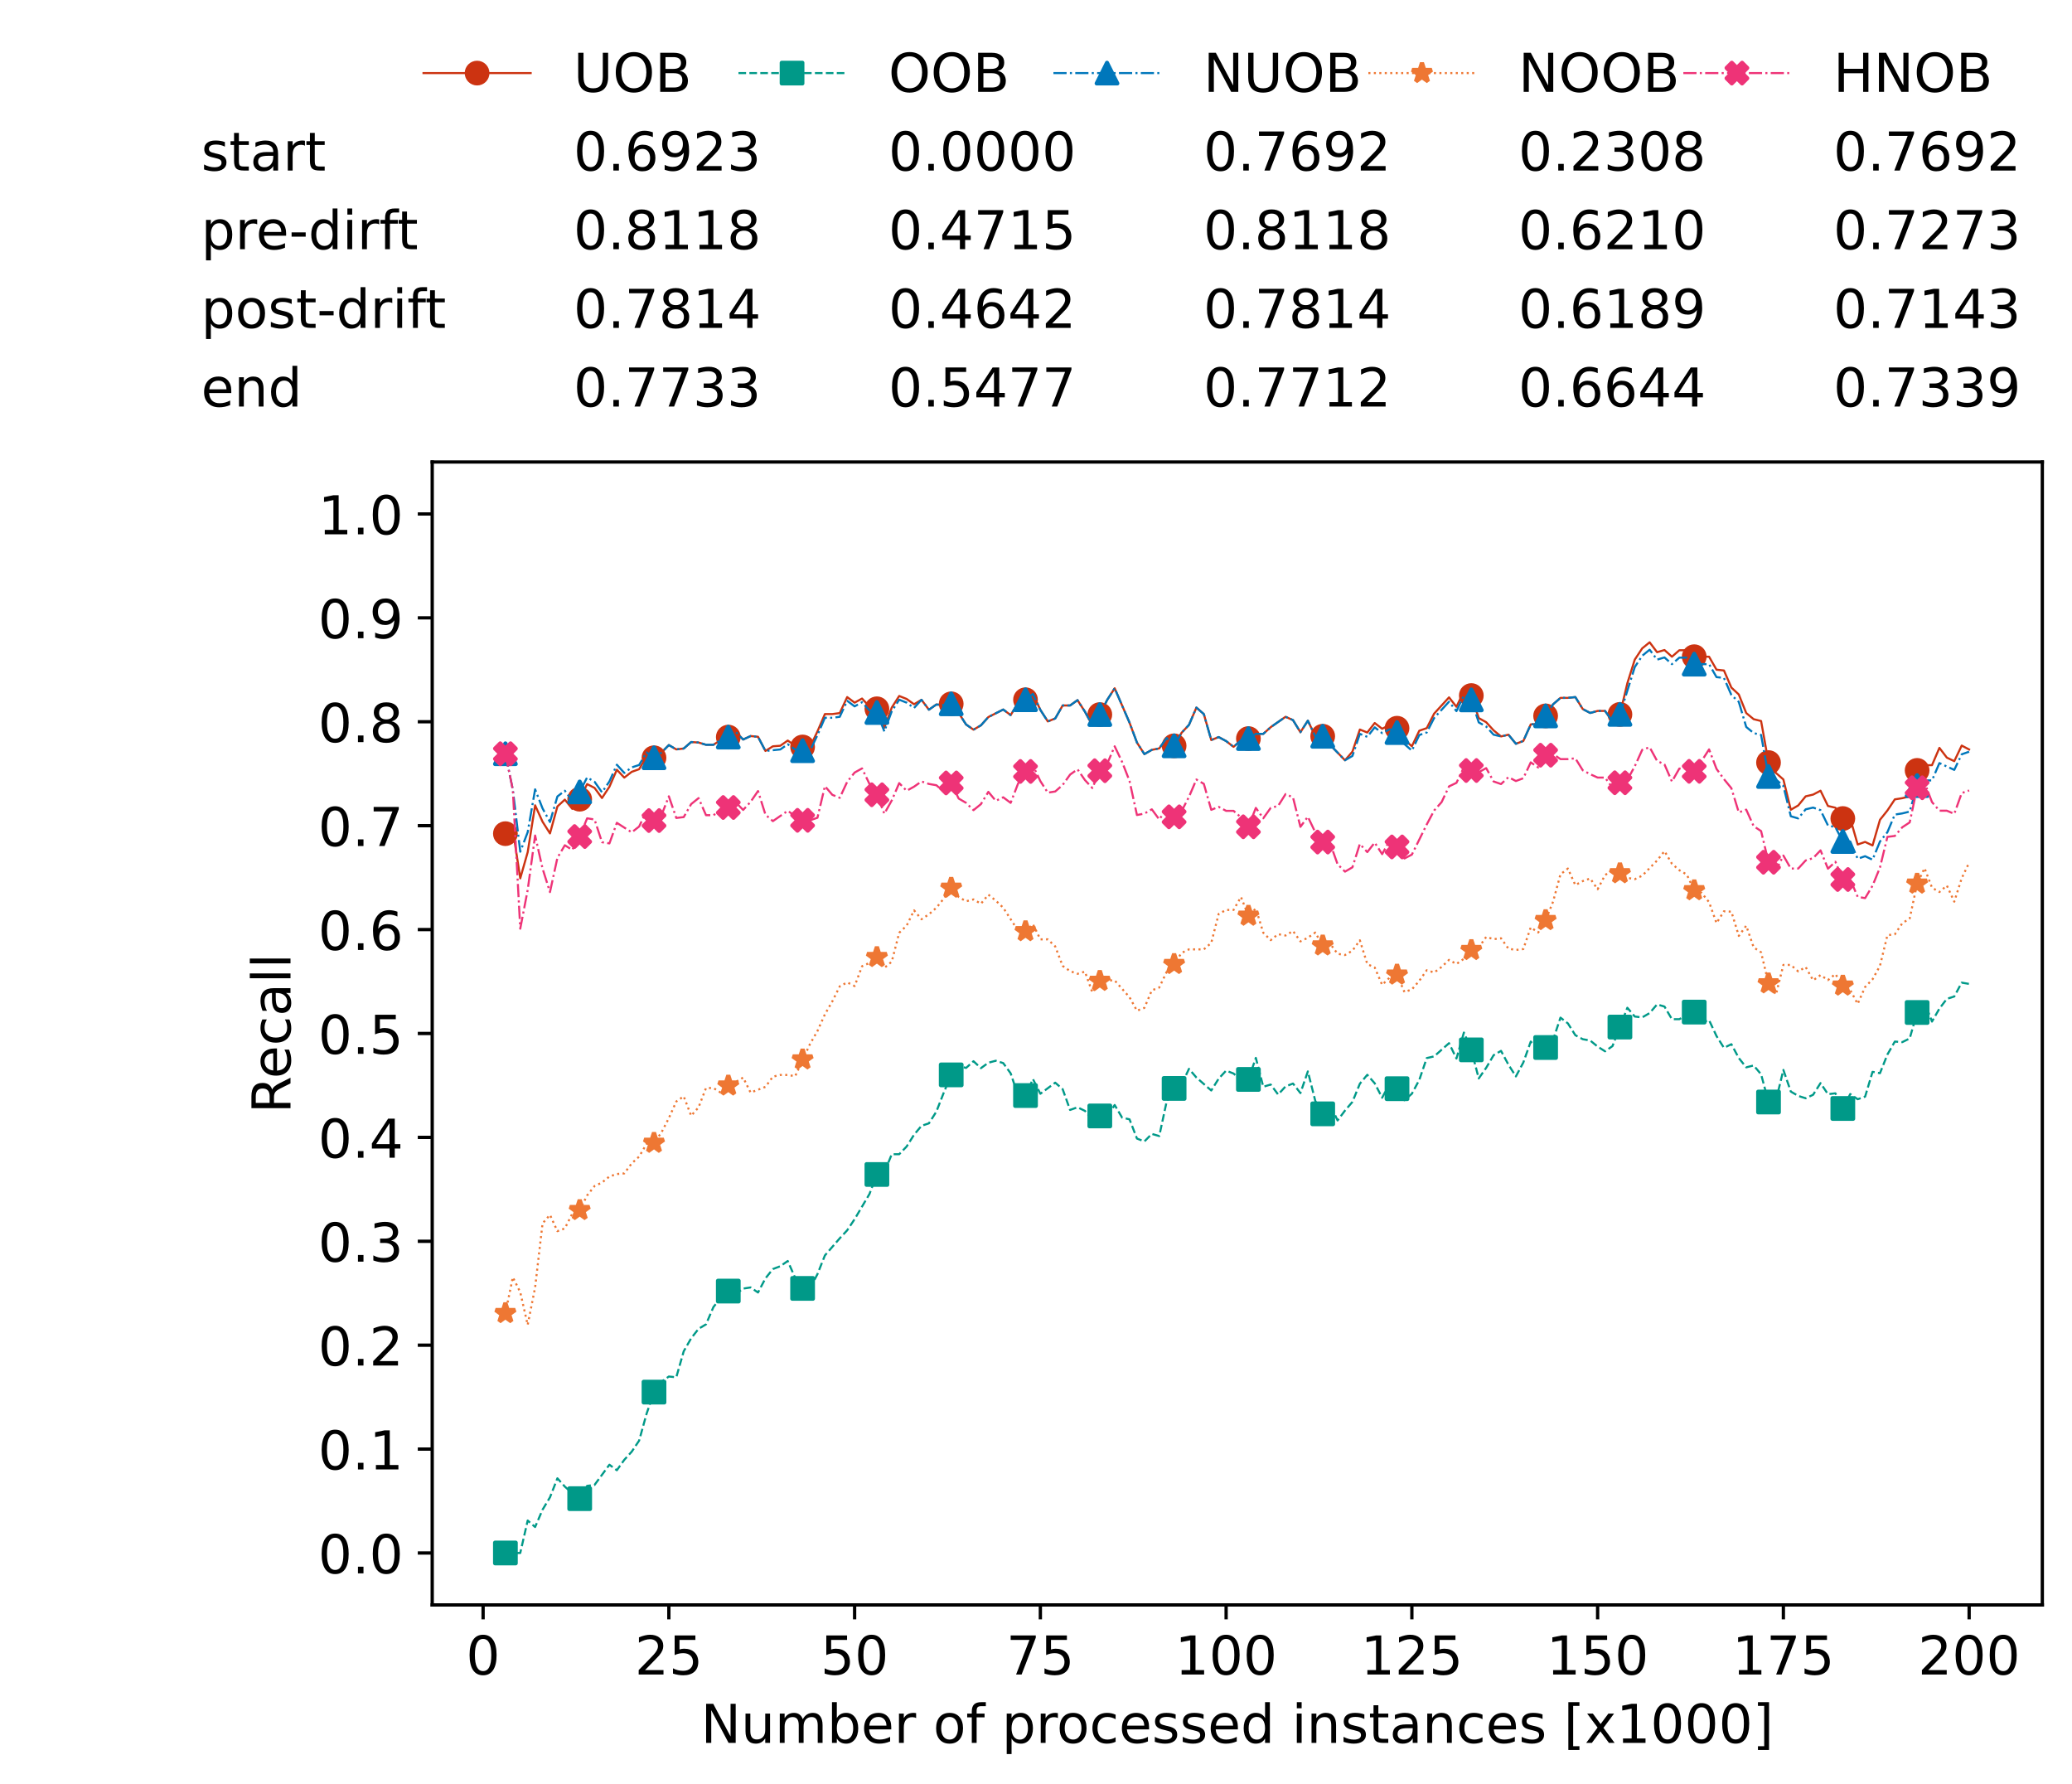 <?xml version="1.0" encoding="utf-8" standalone="no"?>
<!DOCTYPE svg PUBLIC "-//W3C//DTD SVG 1.1//EN"
  "http://www.w3.org/Graphics/SVG/1.1/DTD/svg11.dtd">
<!-- Created with matplotlib (https://matplotlib.org/) -->
<svg height="432.615pt" version="1.1" viewBox="0 0 502.65 432.615" width="502.65pt" xmlns="http://www.w3.org/2000/svg" xmlns:xlink="http://www.w3.org/1999/xlink">
 <defs>
  <style type="text/css">*{stroke-linecap:butt;stroke-linejoin:round;}</style>
 </defs>
 <g id="figure_1">
  <g id="patch_1">
   <path d="M 0 432.615 
L 502.65 432.615 
L 502.65 0 
L 0 0 
z
" style="fill:#ffffff;"/>
  </g>
  <g id="axes_1">
   <g id="patch_2">
    <path d="M 104.85 389.252 
L 495.45 389.252 
L 495.45 112.052 
L 104.85 112.052 
z
" style="fill:#ffffff;"/>
   </g>
   <g id="matplotlib.axis_1">
    <g id="xtick_1">
     <g id="line2d_1">
      <defs>
       <path d="M 0 0 
L 0 3.5 
" id="m79cc57e15a" style="stroke:#000000;stroke-width:0.8;"/>
      </defs>
      <g>
       <use style="stroke:#000000;stroke-width:0.8;" x="117.197" xlink:href="#m79cc57e15a" y="389.252"/>
      </g>
     </g>
     <g id="text_1">
      <!-- 0 -->
      <g transform="translate(113.061 406.13)scale(0.13 -0.13)">
       <defs>
        <path d="M 31.781 66.406 
Q 24.172 66.406 20.328 58.906 
Q 16.5 51.422 16.5 36.375 
Q 16.5 21.391 20.328 13.891 
Q 24.172 6.391 31.781 6.391 
Q 39.453 6.391 43.281 13.891 
Q 47.125 21.391 47.125 36.375 
Q 47.125 51.422 43.281 58.906 
Q 39.453 66.406 31.781 66.406 
z
M 31.781 74.219 
Q 44.047 74.219 50.516 64.516 
Q 56.984 54.828 56.984 36.375 
Q 56.984 17.969 50.516 8.266 
Q 44.047 -1.422 31.781 -1.422 
Q 19.531 -1.422 13.062 8.266 
Q 6.594 17.969 6.594 36.375 
Q 6.594 54.828 13.062 64.516 
Q 19.531 74.219 31.781 74.219 
z
" id="DejaVuSans-48"/>
       </defs>
       <use xlink:href="#DejaVuSans-48"/>
      </g>
     </g>
    </g>
    <g id="xtick_2">
     <g id="line2d_2">
      <g>
       <use style="stroke:#000000;stroke-width:0.8;" x="162.259" xlink:href="#m79cc57e15a" y="389.252"/>
      </g>
     </g>
     <g id="text_2">
      <!-- 25 -->
      <g transform="translate(153.988 406.13)scale(0.13 -0.13)">
       <defs>
        <path d="M 19.188 8.297 
L 53.609 8.297 
L 53.609 0 
L 7.328 0 
L 7.328 8.297 
Q 12.938 14.109 22.625 23.891 
Q 32.328 33.688 34.812 36.531 
Q 39.547 41.844 41.422 45.531 
Q 43.312 49.219 43.312 52.781 
Q 43.312 58.594 39.234 62.25 
Q 35.156 65.922 28.609 65.922 
Q 23.969 65.922 18.812 64.312 
Q 13.672 62.703 7.812 59.422 
L 7.812 69.391 
Q 13.766 71.781 18.938 73 
Q 24.125 74.219 28.422 74.219 
Q 39.75 74.219 46.484 68.547 
Q 53.219 62.891 53.219 53.422 
Q 53.219 48.922 51.531 44.891 
Q 49.859 40.875 45.406 35.406 
Q 44.188 33.984 37.641 27.219 
Q 31.109 20.453 19.188 8.297 
z
" id="DejaVuSans-50"/>
        <path d="M 10.797 72.906 
L 49.516 72.906 
L 49.516 64.594 
L 19.828 64.594 
L 19.828 46.734 
Q 21.969 47.469 24.109 47.828 
Q 26.266 48.188 28.422 48.188 
Q 40.625 48.188 47.75 41.5 
Q 54.891 34.812 54.891 23.391 
Q 54.891 11.625 47.562 5.094 
Q 40.234 -1.422 26.906 -1.422 
Q 22.312 -1.422 17.547 -0.641 
Q 12.797 0.141 7.719 1.703 
L 7.719 11.625 
Q 12.109 9.234 16.797 8.062 
Q 21.484 6.891 26.703 6.891 
Q 35.156 6.891 40.078 11.328 
Q 45.016 15.766 45.016 23.391 
Q 45.016 31 40.078 35.438 
Q 35.156 39.891 26.703 39.891 
Q 22.75 39.891 18.812 39.016 
Q 14.891 38.141 10.797 36.281 
z
" id="DejaVuSans-53"/>
       </defs>
       <use xlink:href="#DejaVuSans-50"/>
       <use x="63.623" xlink:href="#DejaVuSans-53"/>
      </g>
     </g>
    </g>
    <g id="xtick_3">
     <g id="line2d_3">
      <g>
       <use style="stroke:#000000;stroke-width:0.8;" x="207.322" xlink:href="#m79cc57e15a" y="389.252"/>
      </g>
     </g>
     <g id="text_3">
      <!-- 50 -->
      <g transform="translate(199.05 406.13)scale(0.13 -0.13)">
       <use xlink:href="#DejaVuSans-53"/>
       <use x="63.623" xlink:href="#DejaVuSans-48"/>
      </g>
     </g>
    </g>
    <g id="xtick_4">
     <g id="line2d_4">
      <g>
       <use style="stroke:#000000;stroke-width:0.8;" x="252.384" xlink:href="#m79cc57e15a" y="389.252"/>
      </g>
     </g>
     <g id="text_4">
      <!-- 75 -->
      <g transform="translate(244.113 406.13)scale(0.13 -0.13)">
       <defs>
        <path d="M 8.203 72.906 
L 55.078 72.906 
L 55.078 68.703 
L 28.609 0 
L 18.312 0 
L 43.219 64.594 
L 8.203 64.594 
z
" id="DejaVuSans-55"/>
       </defs>
       <use xlink:href="#DejaVuSans-55"/>
       <use x="63.623" xlink:href="#DejaVuSans-53"/>
      </g>
     </g>
    </g>
    <g id="xtick_5">
     <g id="line2d_5">
      <g>
       <use style="stroke:#000000;stroke-width:0.8;" x="297.446" xlink:href="#m79cc57e15a" y="389.252"/>
      </g>
     </g>
     <g id="text_5">
      <!-- 100 -->
      <g transform="translate(285.039 406.13)scale(0.13 -0.13)">
       <defs>
        <path d="M 12.406 8.297 
L 28.516 8.297 
L 28.516 63.922 
L 10.984 60.406 
L 10.984 69.391 
L 28.422 72.906 
L 38.281 72.906 
L 38.281 8.297 
L 54.391 8.297 
L 54.391 0 
L 12.406 0 
z
" id="DejaVuSans-49"/>
       </defs>
       <use xlink:href="#DejaVuSans-49"/>
       <use x="63.623" xlink:href="#DejaVuSans-48"/>
       <use x="127.246" xlink:href="#DejaVuSans-48"/>
      </g>
     </g>
    </g>
    <g id="xtick_6">
     <g id="line2d_6">
      <g>
       <use style="stroke:#000000;stroke-width:0.8;" x="342.509" xlink:href="#m79cc57e15a" y="389.252"/>
      </g>
     </g>
     <g id="text_6">
      <!-- 125 -->
      <g transform="translate(330.102 406.13)scale(0.13 -0.13)">
       <use xlink:href="#DejaVuSans-49"/>
       <use x="63.623" xlink:href="#DejaVuSans-50"/>
       <use x="127.246" xlink:href="#DejaVuSans-53"/>
      </g>
     </g>
    </g>
    <g id="xtick_7">
     <g id="line2d_7">
      <g>
       <use style="stroke:#000000;stroke-width:0.8;" x="387.571" xlink:href="#m79cc57e15a" y="389.252"/>
      </g>
     </g>
     <g id="text_7">
      <!-- 150 -->
      <g transform="translate(375.164 406.13)scale(0.13 -0.13)">
       <use xlink:href="#DejaVuSans-49"/>
       <use x="63.623" xlink:href="#DejaVuSans-53"/>
       <use x="127.246" xlink:href="#DejaVuSans-48"/>
      </g>
     </g>
    </g>
    <g id="xtick_8">
     <g id="line2d_8">
      <g>
       <use style="stroke:#000000;stroke-width:0.8;" x="432.633" xlink:href="#m79cc57e15a" y="389.252"/>
      </g>
     </g>
     <g id="text_8">
      <!-- 175 -->
      <g transform="translate(420.226 406.13)scale(0.13 -0.13)">
       <use xlink:href="#DejaVuSans-49"/>
       <use x="63.623" xlink:href="#DejaVuSans-55"/>
       <use x="127.246" xlink:href="#DejaVuSans-53"/>
      </g>
     </g>
    </g>
    <g id="xtick_9">
     <g id="line2d_9">
      <g>
       <use style="stroke:#000000;stroke-width:0.8;" x="477.695" xlink:href="#m79cc57e15a" y="389.252"/>
      </g>
     </g>
     <g id="text_9">
      <!-- 200 -->
      <g transform="translate(465.289 406.13)scale(0.13 -0.13)">
       <use xlink:href="#DejaVuSans-50"/>
       <use x="63.623" xlink:href="#DejaVuSans-48"/>
       <use x="127.246" xlink:href="#DejaVuSans-48"/>
      </g>
     </g>
    </g>
    <g id="text_10">
     <!-- Number of processed instances [x1000] -->
     <g transform="translate(170.025 422.711)scale(0.13 -0.13)">
      <defs>
       <path d="M 9.812 72.906 
L 23.094 72.906 
L 55.422 11.922 
L 55.422 72.906 
L 64.984 72.906 
L 64.984 0 
L 51.703 0 
L 19.391 60.984 
L 19.391 0 
L 9.812 0 
z
" id="DejaVuSans-78"/>
       <path d="M 8.5 21.578 
L 8.5 54.688 
L 17.484 54.688 
L 17.484 21.922 
Q 17.484 14.156 20.5 10.266 
Q 23.531 6.391 29.594 6.391 
Q 36.859 6.391 41.078 11.031 
Q 45.312 15.672 45.312 23.688 
L 45.312 54.688 
L 54.297 54.688 
L 54.297 0 
L 45.312 0 
L 45.312 8.406 
Q 42.047 3.422 37.719 1 
Q 33.406 -1.422 27.688 -1.422 
Q 18.266 -1.422 13.375 4.438 
Q 8.5 10.297 8.5 21.578 
z
M 31.109 56 
z
" id="DejaVuSans-117"/>
       <path d="M 52 44.188 
Q 55.375 50.25 60.062 53.125 
Q 64.75 56 71.094 56 
Q 79.641 56 84.281 50.016 
Q 88.922 44.047 88.922 33.016 
L 88.922 0 
L 79.891 0 
L 79.891 32.719 
Q 79.891 40.578 77.094 44.375 
Q 74.312 48.188 68.609 48.188 
Q 61.625 48.188 57.562 43.547 
Q 53.516 38.922 53.516 30.906 
L 53.516 0 
L 44.484 0 
L 44.484 32.719 
Q 44.484 40.625 41.703 44.406 
Q 38.922 48.188 33.109 48.188 
Q 26.219 48.188 22.156 43.531 
Q 18.109 38.875 18.109 30.906 
L 18.109 0 
L 9.078 0 
L 9.078 54.688 
L 18.109 54.688 
L 18.109 46.188 
Q 21.188 51.219 25.484 53.609 
Q 29.781 56 35.688 56 
Q 41.656 56 45.828 52.969 
Q 50 49.953 52 44.188 
z
" id="DejaVuSans-109"/>
       <path d="M 48.688 27.297 
Q 48.688 37.203 44.609 42.844 
Q 40.531 48.484 33.406 48.484 
Q 26.266 48.484 22.188 42.844 
Q 18.109 37.203 18.109 27.297 
Q 18.109 17.391 22.188 11.75 
Q 26.266 6.109 33.406 6.109 
Q 40.531 6.109 44.609 11.75 
Q 48.688 17.391 48.688 27.297 
z
M 18.109 46.391 
Q 20.953 51.266 25.266 53.625 
Q 29.594 56 35.594 56 
Q 45.562 56 51.781 48.094 
Q 58.016 40.188 58.016 27.297 
Q 58.016 14.406 51.781 6.484 
Q 45.562 -1.422 35.594 -1.422 
Q 29.594 -1.422 25.266 0.953 
Q 20.953 3.328 18.109 8.203 
L 18.109 0 
L 9.078 0 
L 9.078 75.984 
L 18.109 75.984 
z
" id="DejaVuSans-98"/>
       <path d="M 56.203 29.594 
L 56.203 25.203 
L 14.891 25.203 
Q 15.484 15.922 20.484 11.062 
Q 25.484 6.203 34.422 6.203 
Q 39.594 6.203 44.453 7.469 
Q 49.312 8.734 54.109 11.281 
L 54.109 2.781 
Q 49.266 0.734 44.188 -0.344 
Q 39.109 -1.422 33.891 -1.422 
Q 20.797 -1.422 13.156 6.188 
Q 5.516 13.812 5.516 26.812 
Q 5.516 40.234 12.766 48.109 
Q 20.016 56 32.328 56 
Q 43.359 56 49.781 48.891 
Q 56.203 41.797 56.203 29.594 
z
M 47.219 32.234 
Q 47.125 39.594 43.094 43.984 
Q 39.062 48.391 32.422 48.391 
Q 24.906 48.391 20.391 44.141 
Q 15.875 39.891 15.188 32.172 
z
" id="DejaVuSans-101"/>
       <path d="M 41.109 46.297 
Q 39.594 47.172 37.812 47.578 
Q 36.031 48 33.891 48 
Q 26.266 48 22.188 43.047 
Q 18.109 38.094 18.109 28.812 
L 18.109 0 
L 9.078 0 
L 9.078 54.688 
L 18.109 54.688 
L 18.109 46.188 
Q 20.953 51.172 25.484 53.578 
Q 30.031 56 36.531 56 
Q 37.453 56 38.578 55.875 
Q 39.703 55.766 41.062 55.516 
z
" id="DejaVuSans-114"/>
       <path id="DejaVuSans-32"/>
       <path d="M 30.609 48.391 
Q 23.391 48.391 19.188 42.75 
Q 14.984 37.109 14.984 27.297 
Q 14.984 17.484 19.156 11.844 
Q 23.344 6.203 30.609 6.203 
Q 37.797 6.203 41.984 11.859 
Q 46.188 17.531 46.188 27.297 
Q 46.188 37.016 41.984 42.703 
Q 37.797 48.391 30.609 48.391 
z
M 30.609 56 
Q 42.328 56 49.016 48.375 
Q 55.719 40.766 55.719 27.297 
Q 55.719 13.875 49.016 6.219 
Q 42.328 -1.422 30.609 -1.422 
Q 18.844 -1.422 12.172 6.219 
Q 5.516 13.875 5.516 27.297 
Q 5.516 40.766 12.172 48.375 
Q 18.844 56 30.609 56 
z
" id="DejaVuSans-111"/>
       <path d="M 37.109 75.984 
L 37.109 68.5 
L 28.516 68.5 
Q 23.688 68.5 21.797 66.547 
Q 19.922 64.594 19.922 59.516 
L 19.922 54.688 
L 34.719 54.688 
L 34.719 47.703 
L 19.922 47.703 
L 19.922 0 
L 10.891 0 
L 10.891 47.703 
L 2.297 47.703 
L 2.297 54.688 
L 10.891 54.688 
L 10.891 58.5 
Q 10.891 67.625 15.141 71.797 
Q 19.391 75.984 28.609 75.984 
z
" id="DejaVuSans-102"/>
       <path d="M 18.109 8.203 
L 18.109 -20.797 
L 9.078 -20.797 
L 9.078 54.688 
L 18.109 54.688 
L 18.109 46.391 
Q 20.953 51.266 25.266 53.625 
Q 29.594 56 35.594 56 
Q 45.562 56 51.781 48.094 
Q 58.016 40.188 58.016 27.297 
Q 58.016 14.406 51.781 6.484 
Q 45.562 -1.422 35.594 -1.422 
Q 29.594 -1.422 25.266 0.953 
Q 20.953 3.328 18.109 8.203 
z
M 48.688 27.297 
Q 48.688 37.203 44.609 42.844 
Q 40.531 48.484 33.406 48.484 
Q 26.266 48.484 22.188 42.844 
Q 18.109 37.203 18.109 27.297 
Q 18.109 17.391 22.188 11.75 
Q 26.266 6.109 33.406 6.109 
Q 40.531 6.109 44.609 11.75 
Q 48.688 17.391 48.688 27.297 
z
" id="DejaVuSans-112"/>
       <path d="M 48.781 52.594 
L 48.781 44.188 
Q 44.969 46.297 41.141 47.344 
Q 37.312 48.391 33.406 48.391 
Q 24.656 48.391 19.812 42.844 
Q 14.984 37.312 14.984 27.297 
Q 14.984 17.281 19.812 11.734 
Q 24.656 6.203 33.406 6.203 
Q 37.312 6.203 41.141 7.25 
Q 44.969 8.297 48.781 10.406 
L 48.781 2.094 
Q 45.016 0.344 40.984 -0.531 
Q 36.969 -1.422 32.422 -1.422 
Q 20.062 -1.422 12.781 6.344 
Q 5.516 14.109 5.516 27.297 
Q 5.516 40.672 12.859 48.328 
Q 20.219 56 33.016 56 
Q 37.156 56 41.109 55.141 
Q 45.062 54.297 48.781 52.594 
z
" id="DejaVuSans-99"/>
       <path d="M 44.281 53.078 
L 44.281 44.578 
Q 40.484 46.531 36.375 47.5 
Q 32.281 48.484 27.875 48.484 
Q 21.188 48.484 17.844 46.438 
Q 14.5 44.391 14.5 40.281 
Q 14.5 37.156 16.891 35.375 
Q 19.281 33.594 26.516 31.984 
L 29.594 31.297 
Q 39.156 29.25 43.188 25.516 
Q 47.219 21.781 47.219 15.094 
Q 47.219 7.469 41.188 3.016 
Q 35.156 -1.422 24.609 -1.422 
Q 20.219 -1.422 15.453 -0.562 
Q 10.688 0.297 5.422 2 
L 5.422 11.281 
Q 10.406 8.688 15.234 7.391 
Q 20.062 6.109 24.812 6.109 
Q 31.156 6.109 34.562 8.281 
Q 37.984 10.453 37.984 14.406 
Q 37.984 18.062 35.516 20.016 
Q 33.062 21.969 24.703 23.781 
L 21.578 24.516 
Q 13.234 26.266 9.516 29.906 
Q 5.812 33.547 5.812 39.891 
Q 5.812 47.609 11.281 51.797 
Q 16.75 56 26.812 56 
Q 31.781 56 36.172 55.266 
Q 40.578 54.547 44.281 53.078 
z
" id="DejaVuSans-115"/>
       <path d="M 45.406 46.391 
L 45.406 75.984 
L 54.391 75.984 
L 54.391 0 
L 45.406 0 
L 45.406 8.203 
Q 42.578 3.328 38.25 0.953 
Q 33.938 -1.422 27.875 -1.422 
Q 17.969 -1.422 11.734 6.484 
Q 5.516 14.406 5.516 27.297 
Q 5.516 40.188 11.734 48.094 
Q 17.969 56 27.875 56 
Q 33.938 56 38.25 53.625 
Q 42.578 51.266 45.406 46.391 
z
M 14.797 27.297 
Q 14.797 17.391 18.875 11.75 
Q 22.953 6.109 30.078 6.109 
Q 37.203 6.109 41.297 11.75 
Q 45.406 17.391 45.406 27.297 
Q 45.406 37.203 41.297 42.844 
Q 37.203 48.484 30.078 48.484 
Q 22.953 48.484 18.875 42.844 
Q 14.797 37.203 14.797 27.297 
z
" id="DejaVuSans-100"/>
       <path d="M 9.422 54.688 
L 18.406 54.688 
L 18.406 0 
L 9.422 0 
z
M 9.422 75.984 
L 18.406 75.984 
L 18.406 64.594 
L 9.422 64.594 
z
" id="DejaVuSans-105"/>
       <path d="M 54.891 33.016 
L 54.891 0 
L 45.906 0 
L 45.906 32.719 
Q 45.906 40.484 42.875 44.328 
Q 39.844 48.188 33.797 48.188 
Q 26.516 48.188 22.312 43.547 
Q 18.109 38.922 18.109 30.906 
L 18.109 0 
L 9.078 0 
L 9.078 54.688 
L 18.109 54.688 
L 18.109 46.188 
Q 21.344 51.125 25.703 53.562 
Q 30.078 56 35.797 56 
Q 45.219 56 50.047 50.172 
Q 54.891 44.344 54.891 33.016 
z
" id="DejaVuSans-110"/>
       <path d="M 18.312 70.219 
L 18.312 54.688 
L 36.812 54.688 
L 36.812 47.703 
L 18.312 47.703 
L 18.312 18.016 
Q 18.312 11.328 20.141 9.422 
Q 21.969 7.516 27.594 7.516 
L 36.812 7.516 
L 36.812 0 
L 27.594 0 
Q 17.188 0 13.234 3.875 
Q 9.281 7.766 9.281 18.016 
L 9.281 47.703 
L 2.688 47.703 
L 2.688 54.688 
L 9.281 54.688 
L 9.281 70.219 
z
" id="DejaVuSans-116"/>
       <path d="M 34.281 27.484 
Q 23.391 27.484 19.188 25 
Q 14.984 22.516 14.984 16.5 
Q 14.984 11.719 18.141 8.906 
Q 21.297 6.109 26.703 6.109 
Q 34.188 6.109 38.703 11.406 
Q 43.219 16.703 43.219 25.484 
L 43.219 27.484 
z
M 52.203 31.203 
L 52.203 0 
L 43.219 0 
L 43.219 8.297 
Q 40.141 3.328 35.547 0.953 
Q 30.953 -1.422 24.312 -1.422 
Q 15.922 -1.422 10.953 3.297 
Q 6 8.016 6 15.922 
Q 6 25.141 12.172 29.828 
Q 18.359 34.516 30.609 34.516 
L 43.219 34.516 
L 43.219 35.406 
Q 43.219 41.609 39.141 45 
Q 35.062 48.391 27.688 48.391 
Q 23 48.391 18.547 47.266 
Q 14.109 46.141 10.016 43.891 
L 10.016 52.203 
Q 14.938 54.109 19.578 55.047 
Q 24.219 56 28.609 56 
Q 40.484 56 46.344 49.844 
Q 52.203 43.703 52.203 31.203 
z
" id="DejaVuSans-97"/>
       <path d="M 8.594 75.984 
L 29.297 75.984 
L 29.297 69 
L 17.578 69 
L 17.578 -6.203 
L 29.297 -6.203 
L 29.297 -13.188 
L 8.594 -13.188 
z
" id="DejaVuSans-91"/>
       <path d="M 54.891 54.688 
L 35.109 28.078 
L 55.906 0 
L 45.312 0 
L 29.391 21.484 
L 13.484 0 
L 2.875 0 
L 24.125 28.609 
L 4.688 54.688 
L 15.281 54.688 
L 29.781 35.203 
L 44.281 54.688 
z
" id="DejaVuSans-120"/>
       <path d="M 30.422 75.984 
L 30.422 -13.188 
L 9.719 -13.188 
L 9.719 -6.203 
L 21.391 -6.203 
L 21.391 69 
L 9.719 69 
L 9.719 75.984 
z
" id="DejaVuSans-93"/>
      </defs>
      <use xlink:href="#DejaVuSans-78"/>
      <use x="74.805" xlink:href="#DejaVuSans-117"/>
      <use x="138.184" xlink:href="#DejaVuSans-109"/>
      <use x="235.596" xlink:href="#DejaVuSans-98"/>
      <use x="299.072" xlink:href="#DejaVuSans-101"/>
      <use x="360.596" xlink:href="#DejaVuSans-114"/>
      <use x="401.709" xlink:href="#DejaVuSans-32"/>
      <use x="433.496" xlink:href="#DejaVuSans-111"/>
      <use x="494.678" xlink:href="#DejaVuSans-102"/>
      <use x="529.883" xlink:href="#DejaVuSans-32"/>
      <use x="561.67" xlink:href="#DejaVuSans-112"/>
      <use x="625.146" xlink:href="#DejaVuSans-114"/>
      <use x="664.01" xlink:href="#DejaVuSans-111"/>
      <use x="725.191" xlink:href="#DejaVuSans-99"/>
      <use x="780.172" xlink:href="#DejaVuSans-101"/>
      <use x="841.695" xlink:href="#DejaVuSans-115"/>
      <use x="893.795" xlink:href="#DejaVuSans-115"/>
      <use x="945.895" xlink:href="#DejaVuSans-101"/>
      <use x="1007.418" xlink:href="#DejaVuSans-100"/>
      <use x="1070.895" xlink:href="#DejaVuSans-32"/>
      <use x="1102.682" xlink:href="#DejaVuSans-105"/>
      <use x="1130.465" xlink:href="#DejaVuSans-110"/>
      <use x="1193.844" xlink:href="#DejaVuSans-115"/>
      <use x="1245.943" xlink:href="#DejaVuSans-116"/>
      <use x="1285.152" xlink:href="#DejaVuSans-97"/>
      <use x="1346.432" xlink:href="#DejaVuSans-110"/>
      <use x="1409.811" xlink:href="#DejaVuSans-99"/>
      <use x="1464.791" xlink:href="#DejaVuSans-101"/>
      <use x="1526.314" xlink:href="#DejaVuSans-115"/>
      <use x="1578.414" xlink:href="#DejaVuSans-32"/>
      <use x="1610.201" xlink:href="#DejaVuSans-91"/>
      <use x="1649.215" xlink:href="#DejaVuSans-120"/>
      <use x="1708.395" xlink:href="#DejaVuSans-49"/>
      <use x="1772.018" xlink:href="#DejaVuSans-48"/>
      <use x="1835.641" xlink:href="#DejaVuSans-48"/>
      <use x="1899.264" xlink:href="#DejaVuSans-48"/>
      <use x="1962.887" xlink:href="#DejaVuSans-93"/>
     </g>
    </g>
   </g>
   <g id="matplotlib.axis_2">
    <g id="ytick_1">
     <g id="line2d_10">
      <defs>
       <path d="M 0 0 
L -3.5 0 
" id="m3524ae7442" style="stroke:#000000;stroke-width:0.8;"/>
      </defs>
      <g>
       <use style="stroke:#000000;stroke-width:0.8;" x="104.85" xlink:href="#m3524ae7442" y="376.652"/>
      </g>
     </g>
     <g id="text_11">
      <!-- 0.0 -->
      <g transform="translate(77.176 381.591)scale(0.13 -0.13)">
       <defs>
        <path d="M 10.688 12.406 
L 21 12.406 
L 21 0 
L 10.688 0 
z
" id="DejaVuSans-46"/>
       </defs>
       <use xlink:href="#DejaVuSans-48"/>
       <use x="63.623" xlink:href="#DejaVuSans-46"/>
       <use x="95.41" xlink:href="#DejaVuSans-48"/>
      </g>
     </g>
    </g>
    <g id="ytick_2">
     <g id="line2d_11">
      <g>
       <use style="stroke:#000000;stroke-width:0.8;" x="104.85" xlink:href="#m3524ae7442" y="351.452"/>
      </g>
     </g>
     <g id="text_12">
      <!-- 0.1 -->
      <g transform="translate(77.176 356.391)scale(0.13 -0.13)">
       <use xlink:href="#DejaVuSans-48"/>
       <use x="63.623" xlink:href="#DejaVuSans-46"/>
       <use x="95.41" xlink:href="#DejaVuSans-49"/>
      </g>
     </g>
    </g>
    <g id="ytick_3">
     <g id="line2d_12">
      <g>
       <use style="stroke:#000000;stroke-width:0.8;" x="104.85" xlink:href="#m3524ae7442" y="326.252"/>
      </g>
     </g>
     <g id="text_13">
      <!-- 0.2 -->
      <g transform="translate(77.176 331.191)scale(0.13 -0.13)">
       <use xlink:href="#DejaVuSans-48"/>
       <use x="63.623" xlink:href="#DejaVuSans-46"/>
       <use x="95.41" xlink:href="#DejaVuSans-50"/>
      </g>
     </g>
    </g>
    <g id="ytick_4">
     <g id="line2d_13">
      <g>
       <use style="stroke:#000000;stroke-width:0.8;" x="104.85" xlink:href="#m3524ae7442" y="301.052"/>
      </g>
     </g>
     <g id="text_14">
      <!-- 0.3 -->
      <g transform="translate(77.176 305.991)scale(0.13 -0.13)">
       <defs>
        <path d="M 40.578 39.312 
Q 47.656 37.797 51.625 33 
Q 55.609 28.219 55.609 21.188 
Q 55.609 10.406 48.188 4.484 
Q 40.766 -1.422 27.094 -1.422 
Q 22.516 -1.422 17.656 -0.516 
Q 12.797 0.391 7.625 2.203 
L 7.625 11.719 
Q 11.719 9.328 16.594 8.109 
Q 21.484 6.891 26.812 6.891 
Q 36.078 6.891 40.938 10.547 
Q 45.797 14.203 45.797 21.188 
Q 45.797 27.641 41.281 31.266 
Q 36.766 34.906 28.719 34.906 
L 20.219 34.906 
L 20.219 43.016 
L 29.109 43.016 
Q 36.375 43.016 40.234 45.922 
Q 44.094 48.828 44.094 54.297 
Q 44.094 59.906 40.109 62.906 
Q 36.141 65.922 28.719 65.922 
Q 24.656 65.922 20.016 65.031 
Q 15.375 64.156 9.812 62.312 
L 9.812 71.094 
Q 15.438 72.656 20.344 73.438 
Q 25.25 74.219 29.594 74.219 
Q 40.828 74.219 47.359 69.109 
Q 53.906 64.016 53.906 55.328 
Q 53.906 49.266 50.438 45.094 
Q 46.969 40.922 40.578 39.312 
z
" id="DejaVuSans-51"/>
       </defs>
       <use xlink:href="#DejaVuSans-48"/>
       <use x="63.623" xlink:href="#DejaVuSans-46"/>
       <use x="95.41" xlink:href="#DejaVuSans-51"/>
      </g>
     </g>
    </g>
    <g id="ytick_5">
     <g id="line2d_14">
      <g>
       <use style="stroke:#000000;stroke-width:0.8;" x="104.85" xlink:href="#m3524ae7442" y="275.852"/>
      </g>
     </g>
     <g id="text_15">
      <!-- 0.4 -->
      <g transform="translate(77.176 280.791)scale(0.13 -0.13)">
       <defs>
        <path d="M 37.797 64.312 
L 12.891 25.391 
L 37.797 25.391 
z
M 35.203 72.906 
L 47.609 72.906 
L 47.609 25.391 
L 58.016 25.391 
L 58.016 17.188 
L 47.609 17.188 
L 47.609 0 
L 37.797 0 
L 37.797 17.188 
L 4.891 17.188 
L 4.891 26.703 
z
" id="DejaVuSans-52"/>
       </defs>
       <use xlink:href="#DejaVuSans-48"/>
       <use x="63.623" xlink:href="#DejaVuSans-46"/>
       <use x="95.41" xlink:href="#DejaVuSans-52"/>
      </g>
     </g>
    </g>
    <g id="ytick_6">
     <g id="line2d_15">
      <g>
       <use style="stroke:#000000;stroke-width:0.8;" x="104.85" xlink:href="#m3524ae7442" y="250.652"/>
      </g>
     </g>
     <g id="text_16">
      <!-- 0.5 -->
      <g transform="translate(77.176 255.591)scale(0.13 -0.13)">
       <use xlink:href="#DejaVuSans-48"/>
       <use x="63.623" xlink:href="#DejaVuSans-46"/>
       <use x="95.41" xlink:href="#DejaVuSans-53"/>
      </g>
     </g>
    </g>
    <g id="ytick_7">
     <g id="line2d_16">
      <g>
       <use style="stroke:#000000;stroke-width:0.8;" x="104.85" xlink:href="#m3524ae7442" y="225.452"/>
      </g>
     </g>
     <g id="text_17">
      <!-- 0.6 -->
      <g transform="translate(77.176 230.391)scale(0.13 -0.13)">
       <defs>
        <path d="M 33.016 40.375 
Q 26.375 40.375 22.484 35.828 
Q 18.609 31.297 18.609 23.391 
Q 18.609 15.531 22.484 10.953 
Q 26.375 6.391 33.016 6.391 
Q 39.656 6.391 43.531 10.953 
Q 47.406 15.531 47.406 23.391 
Q 47.406 31.297 43.531 35.828 
Q 39.656 40.375 33.016 40.375 
z
M 52.594 71.297 
L 52.594 62.312 
Q 48.875 64.062 45.094 64.984 
Q 41.312 65.922 37.594 65.922 
Q 27.828 65.922 22.672 59.328 
Q 17.531 52.734 16.797 39.406 
Q 19.672 43.656 24.016 45.922 
Q 28.375 48.188 33.594 48.188 
Q 44.578 48.188 50.953 41.516 
Q 57.328 34.859 57.328 23.391 
Q 57.328 12.156 50.688 5.359 
Q 44.047 -1.422 33.016 -1.422 
Q 20.359 -1.422 13.672 8.266 
Q 6.984 17.969 6.984 36.375 
Q 6.984 53.656 15.188 63.938 
Q 23.391 74.219 37.203 74.219 
Q 40.922 74.219 44.703 73.484 
Q 48.484 72.75 52.594 71.297 
z
" id="DejaVuSans-54"/>
       </defs>
       <use xlink:href="#DejaVuSans-48"/>
       <use x="63.623" xlink:href="#DejaVuSans-46"/>
       <use x="95.41" xlink:href="#DejaVuSans-54"/>
      </g>
     </g>
    </g>
    <g id="ytick_8">
     <g id="line2d_17">
      <g>
       <use style="stroke:#000000;stroke-width:0.8;" x="104.85" xlink:href="#m3524ae7442" y="200.252"/>
      </g>
     </g>
     <g id="text_18">
      <!-- 0.7 -->
      <g transform="translate(77.176 205.191)scale(0.13 -0.13)">
       <use xlink:href="#DejaVuSans-48"/>
       <use x="63.623" xlink:href="#DejaVuSans-46"/>
       <use x="95.41" xlink:href="#DejaVuSans-55"/>
      </g>
     </g>
    </g>
    <g id="ytick_9">
     <g id="line2d_18">
      <g>
       <use style="stroke:#000000;stroke-width:0.8;" x="104.85" xlink:href="#m3524ae7442" y="175.052"/>
      </g>
     </g>
     <g id="text_19">
      <!-- 0.8 -->
      <g transform="translate(77.176 179.991)scale(0.13 -0.13)">
       <defs>
        <path d="M 31.781 34.625 
Q 24.75 34.625 20.719 30.859 
Q 16.703 27.094 16.703 20.516 
Q 16.703 13.922 20.719 10.156 
Q 24.75 6.391 31.781 6.391 
Q 38.812 6.391 42.859 10.172 
Q 46.922 13.969 46.922 20.516 
Q 46.922 27.094 42.891 30.859 
Q 38.875 34.625 31.781 34.625 
z
M 21.922 38.812 
Q 15.578 40.375 12.031 44.719 
Q 8.5 49.078 8.5 55.328 
Q 8.5 64.062 14.719 69.141 
Q 20.953 74.219 31.781 74.219 
Q 42.672 74.219 48.875 69.141 
Q 55.078 64.062 55.078 55.328 
Q 55.078 49.078 51.531 44.719 
Q 48 40.375 41.703 38.812 
Q 48.828 37.156 52.797 32.312 
Q 56.781 27.484 56.781 20.516 
Q 56.781 9.906 50.312 4.234 
Q 43.844 -1.422 31.781 -1.422 
Q 19.734 -1.422 13.25 4.234 
Q 6.781 9.906 6.781 20.516 
Q 6.781 27.484 10.781 32.312 
Q 14.797 37.156 21.922 38.812 
z
M 18.312 54.391 
Q 18.312 48.734 21.844 45.562 
Q 25.391 42.391 31.781 42.391 
Q 38.141 42.391 41.719 45.562 
Q 45.312 48.734 45.312 54.391 
Q 45.312 60.062 41.719 63.234 
Q 38.141 66.406 31.781 66.406 
Q 25.391 66.406 21.844 63.234 
Q 18.312 60.062 18.312 54.391 
z
" id="DejaVuSans-56"/>
       </defs>
       <use xlink:href="#DejaVuSans-48"/>
       <use x="63.623" xlink:href="#DejaVuSans-46"/>
       <use x="95.41" xlink:href="#DejaVuSans-56"/>
      </g>
     </g>
    </g>
    <g id="ytick_10">
     <g id="line2d_19">
      <g>
       <use style="stroke:#000000;stroke-width:0.8;" x="104.85" xlink:href="#m3524ae7442" y="149.852"/>
      </g>
     </g>
     <g id="text_20">
      <!-- 0.9 -->
      <g transform="translate(77.176 154.791)scale(0.13 -0.13)">
       <defs>
        <path d="M 10.984 1.516 
L 10.984 10.5 
Q 14.703 8.734 18.5 7.812 
Q 22.312 6.891 25.984 6.891 
Q 35.75 6.891 40.891 13.453 
Q 46.047 20.016 46.781 33.406 
Q 43.953 29.203 39.594 26.953 
Q 35.25 24.703 29.984 24.703 
Q 19.047 24.703 12.672 31.312 
Q 6.297 37.938 6.297 49.422 
Q 6.297 60.641 12.938 67.422 
Q 19.578 74.219 30.609 74.219 
Q 43.266 74.219 49.922 64.516 
Q 56.594 54.828 56.594 36.375 
Q 56.594 19.141 48.406 8.859 
Q 40.234 -1.422 26.422 -1.422 
Q 22.703 -1.422 18.891 -0.688 
Q 15.094 0.047 10.984 1.516 
z
M 30.609 32.422 
Q 37.25 32.422 41.125 36.953 
Q 45.016 41.5 45.016 49.422 
Q 45.016 57.281 41.125 61.844 
Q 37.25 66.406 30.609 66.406 
Q 23.969 66.406 20.094 61.844 
Q 16.219 57.281 16.219 49.422 
Q 16.219 41.5 20.094 36.953 
Q 23.969 32.422 30.609 32.422 
z
" id="DejaVuSans-57"/>
       </defs>
       <use xlink:href="#DejaVuSans-48"/>
       <use x="63.623" xlink:href="#DejaVuSans-46"/>
       <use x="95.41" xlink:href="#DejaVuSans-57"/>
      </g>
     </g>
    </g>
    <g id="ytick_11">
     <g id="line2d_20">
      <g>
       <use style="stroke:#000000;stroke-width:0.8;" x="104.85" xlink:href="#m3524ae7442" y="124.652"/>
      </g>
     </g>
     <g id="text_21">
      <!-- 1.0 -->
      <g transform="translate(77.176 129.591)scale(0.13 -0.13)">
       <use xlink:href="#DejaVuSans-49"/>
       <use x="63.623" xlink:href="#DejaVuSans-46"/>
       <use x="95.41" xlink:href="#DejaVuSans-48"/>
      </g>
     </g>
    </g>
    <g id="text_22">
     <!-- Recall -->
     <g transform="translate(70.472 270.044)rotate(-90)scale(0.13 -0.13)">
      <defs>
       <path d="M 44.391 34.188 
Q 47.562 33.109 50.562 29.594 
Q 53.562 26.078 56.594 19.922 
L 66.609 0 
L 56 0 
L 46.688 18.703 
Q 43.062 26.031 39.672 28.422 
Q 36.281 30.812 30.422 30.812 
L 19.672 30.812 
L 19.672 0 
L 9.812 0 
L 9.812 72.906 
L 32.078 72.906 
Q 44.578 72.906 50.734 67.672 
Q 56.891 62.453 56.891 51.906 
Q 56.891 45.016 53.688 40.469 
Q 50.484 35.938 44.391 34.188 
z
M 19.672 64.797 
L 19.672 38.922 
L 32.078 38.922 
Q 39.203 38.922 42.844 42.219 
Q 46.484 45.516 46.484 51.906 
Q 46.484 58.297 42.844 61.547 
Q 39.203 64.797 32.078 64.797 
z
" id="DejaVuSans-82"/>
       <path d="M 9.422 75.984 
L 18.406 75.984 
L 18.406 0 
L 9.422 0 
z
" id="DejaVuSans-108"/>
      </defs>
      <use xlink:href="#DejaVuSans-82"/>
      <use x="64.982" xlink:href="#DejaVuSans-101"/>
      <use x="126.506" xlink:href="#DejaVuSans-99"/>
      <use x="181.486" xlink:href="#DejaVuSans-97"/>
      <use x="242.766" xlink:href="#DejaVuSans-108"/>
      <use x="270.549" xlink:href="#DejaVuSans-108"/>
     </g>
    </g>
   </g>
   <g id="line2d_21"/>
   <g id="line2d_22"/>
   <g id="line2d_23"/>
   <g id="line2d_24"/>
   <g id="line2d_25"/>
   <g id="line2d_26">
    <path clip-path="url(#p29ed725f0e)" d="M 122.605 202.19 
L 124.407 201.221 
L 126.21 213.031 
L 128.012 206.686 
L 129.815 195.32 
L 131.617 199.292 
L 133.419 202.129 
L 135.222 195.594 
L 137.024 193.934 
L 138.827 196.169 
L 140.629 193.833 
L 142.432 190.168 
L 144.234 191.093 
L 146.037 193.547 
L 147.839 190.821 
L 149.642 186.685 
L 151.444 188.595 
L 153.247 187.196 
L 155.049 186.557 
L 156.852 183.462 
L 158.654 183.785 
L 160.457 182.525 
L 162.259 180.705 
L 164.062 181.755 
L 165.864 181.545 
L 167.667 179.97 
L 169.469 180.091 
L 171.272 180.631 
L 173.074 180.631 
L 174.877 179.486 
L 176.679 178.77 
L 178.482 177.51 
L 180.284 179.36 
L 182.087 178.52 
L 183.889 178.695 
L 185.692 182.131 
L 187.494 181.006 
L 189.297 180.868 
L 191.099 179.608 
L 192.902 180.868 
L 194.704 181.168 
L 196.507 181.168 
L 198.309 177.388 
L 200.112 173.188 
L 201.914 173.188 
L 203.717 172.946 
L 205.519 169.069 
L 207.322 170.419 
L 209.124 169.419 
L 210.927 171.382 
L 212.729 171.907 
L 214.532 176.489 
L 216.334 171.602 
L 218.137 168.802 
L 219.939 169.518 
L 221.742 170.806 
L 223.544 169.726 
L 225.347 172.126 
L 227.149 170.866 
L 228.952 171.006 
L 230.754 170.706 
L 232.557 172.911 
L 234.359 175.711 
L 236.162 176.971 
L 237.964 175.921 
L 239.767 173.914 
L 243.372 172.085 
L 245.174 173.435 
L 246.976 170.555 
L 248.779 169.715 
L 250.581 168.284 
L 252.384 172.169 
L 254.186 174.969 
L 255.989 174.253 
L 257.791 171.103 
L 259.594 171.103 
L 261.396 169.81 
L 263.199 172.61 
L 265.001 175.935 
L 266.804 173.31 
L 268.606 169.731 
L 270.409 166.931 
L 274.014 175.271 
L 275.816 180.098 
L 277.619 182.898 
L 279.421 181.867 
L 281.224 181.517 
L 283.026 178.997 
L 284.829 180.887 
L 286.631 177.737 
L 288.434 175.812 
L 290.236 171.612 
L 292.039 173.187 
L 293.841 179.487 
L 295.644 178.767 
L 297.446 179.736 
L 299.249 181.136 
L 301.051 179.561 
L 302.854 179.132 
L 304.656 177.986 
L 306.459 177.986 
L 308.261 176.366 
L 311.866 173.847 
L 313.669 174.647 
L 315.471 177.587 
L 317.274 174.787 
L 319.076 178.567 
L 320.879 178.567 
L 322.681 180.667 
L 326.286 184.392 
L 328.089 182.292 
L 329.891 176.937 
L 331.694 177.657 
L 333.496 175.355 
L 335.299 176.755 
L 337.101 175.828 
L 338.904 176.621 
L 340.706 179.421 
L 342.509 180.996 
L 344.311 177.216 
L 346.114 176.6 
L 347.916 173.069 
L 351.521 169.135 
L 353.324 171.426 
L 355.126 167.646 
L 356.928 168.696 
L 358.731 174.156 
L 360.533 175.158 
L 362.336 177.138 
L 364.138 178.608 
L 365.941 178.188 
L 367.743 180.393 
L 369.546 179.718 
L 371.348 175.693 
L 373.151 175.57 
L 374.953 173.631 
L 376.756 170.831 
L 378.558 169.256 
L 380.361 169.256 
L 382.163 169.065 
L 383.966 171.973 
L 385.768 172.918 
L 387.571 172.427 
L 389.373 172.427 
L 391.176 174.947 
L 392.978 173.267 
L 394.781 165.707 
L 396.583 159.98 
L 398.386 157.25 
L 400.188 155.78 
L 401.991 158.18 
L 403.793 157.655 
L 405.596 159.275 
L 407.398 157.7 
L 409.201 157.7 
L 411.003 159.275 
L 414.608 159.275 
L 416.411 162.425 
L 418.213 162.616 
L 420.016 166.757 
L 421.818 168.437 
L 423.621 172.937 
L 425.423 174.426 
L 427.226 174.871 
L 429.028 184.951 
L 430.831 187.471 
L 432.633 189.046 
L 434.436 196.396 
L 436.238 195.346 
L 438.041 193.137 
L 439.843 192.717 
L 441.646 191.772 
L 443.448 195.477 
L 445.251 195.897 
L 447.053 198.522 
L 448.856 198.522 
L 450.658 204.822 
L 452.461 204.192 
L 454.263 205.051 
L 456.066 198.833 
L 457.868 196.572 
L 459.671 193.872 
L 461.473 193.592 
L 463.276 193.147 
L 465.078 186.847 
L 466.881 185.587 
L 468.683 185.587 
L 470.485 181.387 
L 472.288 183.75 
L 474.09 184.609 
L 475.893 180.829 
L 477.695 181.774 
L 477.695 181.774 
" style="fill:none;stroke:#cc3311;stroke-linecap:square;stroke-width:0.5;"/>
    <defs>
     <path d="M 0 2.5 
C 0.663 2.5 1.299 2.237 1.768 1.768 
C 2.237 1.299 2.5 0.663 2.5 0 
C 2.5 -0.663 2.237 -1.299 1.768 -1.768 
C 1.299 -2.237 0.663 -2.5 0 -2.5 
C -0.663 -2.5 -1.299 -2.237 -1.768 -1.768 
C -2.237 -1.299 -2.5 -0.663 -2.5 0 
C -2.5 0.663 -2.237 1.299 -1.768 1.768 
C -1.299 2.237 -0.663 2.5 0 2.5 
z
" id="md3b52b736b" style="stroke:#cc3311;"/>
    </defs>
    <g clip-path="url(#p29ed725f0e)">
     <use style="fill:#cc3311;stroke:#cc3311;" x="122.605" xlink:href="#md3b52b736b" y="202.19"/>
     <use style="fill:#cc3311;stroke:#cc3311;" x="140.629" xlink:href="#md3b52b736b" y="193.833"/>
     <use style="fill:#cc3311;stroke:#cc3311;" x="158.654" xlink:href="#md3b52b736b" y="183.785"/>
     <use style="fill:#cc3311;stroke:#cc3311;" x="176.679" xlink:href="#md3b52b736b" y="178.77"/>
     <use style="fill:#cc3311;stroke:#cc3311;" x="194.704" xlink:href="#md3b52b736b" y="181.168"/>
     <use style="fill:#cc3311;stroke:#cc3311;" x="212.729" xlink:href="#md3b52b736b" y="171.907"/>
     <use style="fill:#cc3311;stroke:#cc3311;" x="230.754" xlink:href="#md3b52b736b" y="170.706"/>
     <use style="fill:#cc3311;stroke:#cc3311;" x="248.779" xlink:href="#md3b52b736b" y="169.715"/>
     <use style="fill:#cc3311;stroke:#cc3311;" x="266.804" xlink:href="#md3b52b736b" y="173.31"/>
     <use style="fill:#cc3311;stroke:#cc3311;" x="284.829" xlink:href="#md3b52b736b" y="180.887"/>
     <use style="fill:#cc3311;stroke:#cc3311;" x="302.854" xlink:href="#md3b52b736b" y="179.132"/>
     <use style="fill:#cc3311;stroke:#cc3311;" x="320.879" xlink:href="#md3b52b736b" y="178.567"/>
     <use style="fill:#cc3311;stroke:#cc3311;" x="338.904" xlink:href="#md3b52b736b" y="176.621"/>
     <use style="fill:#cc3311;stroke:#cc3311;" x="356.928" xlink:href="#md3b52b736b" y="168.696"/>
     <use style="fill:#cc3311;stroke:#cc3311;" x="374.953" xlink:href="#md3b52b736b" y="173.631"/>
     <use style="fill:#cc3311;stroke:#cc3311;" x="392.978" xlink:href="#md3b52b736b" y="173.267"/>
     <use style="fill:#cc3311;stroke:#cc3311;" x="411.003" xlink:href="#md3b52b736b" y="159.275"/>
     <use style="fill:#cc3311;stroke:#cc3311;" x="429.028" xlink:href="#md3b52b736b" y="184.951"/>
     <use style="fill:#cc3311;stroke:#cc3311;" x="447.053" xlink:href="#md3b52b736b" y="198.522"/>
     <use style="fill:#cc3311;stroke:#cc3311;" x="465.078" xlink:href="#md3b52b736b" y="186.847"/>
    </g>
   </g>
   <g id="line2d_27"/>
   <g id="line2d_28"/>
   <g id="line2d_29"/>
   <g id="line2d_30"/>
   <g id="line2d_31">
    <path clip-path="url(#p29ed725f0e)" d="M 122.605 376.652 
L 126.21 376.652 
L 128.012 368.777 
L 129.815 370.352 
L 131.617 366.152 
L 133.419 363.152 
L 135.222 358.539 
L 137.024 360.552 
L 138.827 362.162 
L 140.629 363.479 
L 142.432 360.377 
L 144.234 360.138 
L 147.839 355.246 
L 149.642 356.584 
L 151.444 354.059 
L 153.247 352.083 
L 155.049 349.397 
L 156.852 342.885 
L 158.654 337.635 
L 160.457 335.115 
L 162.259 333.855 
L 164.062 334.03 
L 165.864 327.73 
L 167.667 324.58 
L 169.469 322.278 
L 171.272 321.198 
L 173.074 316.998 
L 174.877 314.707 
L 176.679 313.132 
L 178.482 313.852 
L 180.284 312.53 
L 182.087 312.25 
L 183.889 313.475 
L 185.692 310.039 
L 187.494 307.789 
L 189.297 307.097 
L 191.099 305.837 
L 192.902 309.932 
L 194.704 312.482 
L 196.507 312.482 
L 198.309 309.017 
L 200.112 304.487 
L 203.717 300.328 
L 205.519 298.389 
L 207.322 295.689 
L 210.927 289.58 
L 212.729 284.855 
L 214.532 284.364 
L 216.334 279.935 
L 218.137 279.935 
L 219.939 278.074 
L 221.742 275.21 
L 223.544 273.05 
L 225.347 272.45 
L 227.149 269.615 
L 228.952 264.995 
L 230.754 260.695 
L 232.557 258.49 
L 234.359 259.015 
L 236.162 257.385 
L 237.964 259.065 
L 239.767 257.749 
L 241.569 257.265 
L 243.372 257.837 
L 245.174 260.312 
L 246.976 265.712 
L 248.779 265.712 
L 250.581 261.703 
L 252.384 265.273 
L 255.989 262.585 
L 257.791 264.16 
L 259.594 269.2 
L 261.396 268.553 
L 263.199 269.428 
L 265.001 271.528 
L 266.804 270.653 
L 268.606 270.797 
L 270.409 267.997 
L 272.211 271.057 
L 274.014 271.477 
L 275.816 276.14 
L 277.619 276.84 
L 279.421 275.007 
L 281.224 275.532 
L 283.026 267.132 
L 284.829 263.982 
L 286.631 263.082 
L 288.434 259.232 
L 290.236 261.332 
L 293.841 264.482 
L 295.644 261.602 
L 297.446 259.664 
L 299.249 260.364 
L 301.051 261.939 
L 302.854 261.796 
L 304.656 256.578 
L 306.459 263.578 
L 308.261 263.038 
L 310.064 265.461 
L 311.866 263.497 
L 313.669 262.797 
L 315.471 265.107 
L 317.274 259.857 
L 319.076 266.997 
L 320.879 270.147 
L 322.681 267.897 
L 324.484 271.747 
L 326.286 269.347 
L 328.089 267.247 
L 329.891 262.837 
L 331.694 260.677 
L 333.496 262.737 
L 335.299 266.237 
L 337.101 262.809 
L 338.904 264.042 
L 340.706 266.842 
L 342.509 265.267 
L 344.311 261.907 
L 346.114 256.621 
L 347.916 256.205 
L 351.521 253.008 
L 353.324 256.73 
L 355.126 250.43 
L 356.928 254.63 
L 358.731 261.56 
L 360.533 258.983 
L 362.336 255.923 
L 364.138 254.873 
L 365.941 258.233 
L 367.743 261.068 
L 369.546 257.693 
L 371.348 252.618 
L 373.151 254.471 
L 374.953 254.056 
L 376.756 252.236 
L 378.558 246.811 
L 380.361 248.211 
L 382.163 251.074 
L 383.966 252.043 
L 385.768 252.358 
L 387.571 253.831 
L 389.373 254.977 
L 391.176 253.717 
L 394.781 244.417 
L 396.583 246.544 
L 398.386 246.754 
L 400.188 245.704 
L 401.991 243.604 
L 403.793 244.129 
L 405.596 247.189 
L 407.398 247.189 
L 409.201 246.139 
L 411.003 245.464 
L 412.806 247.984 
L 414.608 247.424 
L 416.411 251.274 
L 418.213 254.137 
L 420.016 253.256 
L 421.818 256.616 
L 423.621 258.866 
L 425.423 258.408 
L 427.226 260.558 
L 429.028 267.278 
L 430.831 266.918 
L 432.633 259.493 
L 434.436 264.743 
L 436.238 265.793 
L 438.041 266.365 
L 439.843 265.525 
L 441.646 262.69 
L 443.448 265.377 
L 445.251 265.167 
L 447.053 268.842 
L 448.856 265.342 
L 450.658 266.602 
L 452.461 265.972 
L 454.263 259.958 
L 456.066 260.286 
L 457.868 255.763 
L 459.671 252.613 
L 461.473 252.753 
L 463.276 251.863 
L 465.078 245.563 
L 466.881 243.043 
L 468.683 247.768 
L 470.485 244.618 
L 472.288 242.256 
L 474.09 241.683 
L 475.893 238.323 
L 477.695 238.638 
L 477.695 238.638 
" style="fill:none;stroke:#009988;stroke-dasharray:1.85,0.8;stroke-dashoffset:0;stroke-width:0.5;"/>
    <defs>
     <path d="M -2.5 2.5 
L 2.5 2.5 
L 2.5 -2.5 
L -2.5 -2.5 
z
" id="m442cb9d264" style="stroke:#009988;stroke-linejoin:miter;"/>
    </defs>
    <g clip-path="url(#p29ed725f0e)">
     <use style="fill:#009988;stroke:#009988;stroke-linejoin:miter;" x="122.605" xlink:href="#m442cb9d264" y="376.652"/>
     <use style="fill:#009988;stroke:#009988;stroke-linejoin:miter;" x="140.629" xlink:href="#m442cb9d264" y="363.479"/>
     <use style="fill:#009988;stroke:#009988;stroke-linejoin:miter;" x="158.654" xlink:href="#m442cb9d264" y="337.635"/>
     <use style="fill:#009988;stroke:#009988;stroke-linejoin:miter;" x="176.679" xlink:href="#m442cb9d264" y="313.132"/>
     <use style="fill:#009988;stroke:#009988;stroke-linejoin:miter;" x="194.704" xlink:href="#m442cb9d264" y="312.482"/>
     <use style="fill:#009988;stroke:#009988;stroke-linejoin:miter;" x="212.729" xlink:href="#m442cb9d264" y="284.855"/>
     <use style="fill:#009988;stroke:#009988;stroke-linejoin:miter;" x="230.754" xlink:href="#m442cb9d264" y="260.695"/>
     <use style="fill:#009988;stroke:#009988;stroke-linejoin:miter;" x="248.779" xlink:href="#m442cb9d264" y="265.712"/>
     <use style="fill:#009988;stroke:#009988;stroke-linejoin:miter;" x="266.804" xlink:href="#m442cb9d264" y="270.653"/>
     <use style="fill:#009988;stroke:#009988;stroke-linejoin:miter;" x="284.829" xlink:href="#m442cb9d264" y="263.982"/>
     <use style="fill:#009988;stroke:#009988;stroke-linejoin:miter;" x="302.854" xlink:href="#m442cb9d264" y="261.796"/>
     <use style="fill:#009988;stroke:#009988;stroke-linejoin:miter;" x="320.879" xlink:href="#m442cb9d264" y="270.147"/>
     <use style="fill:#009988;stroke:#009988;stroke-linejoin:miter;" x="338.904" xlink:href="#m442cb9d264" y="264.042"/>
     <use style="fill:#009988;stroke:#009988;stroke-linejoin:miter;" x="356.928" xlink:href="#m442cb9d264" y="254.63"/>
     <use style="fill:#009988;stroke:#009988;stroke-linejoin:miter;" x="374.953" xlink:href="#m442cb9d264" y="254.056"/>
     <use style="fill:#009988;stroke:#009988;stroke-linejoin:miter;" x="392.978" xlink:href="#m442cb9d264" y="249.097"/>
     <use style="fill:#009988;stroke:#009988;stroke-linejoin:miter;" x="411.003" xlink:href="#m442cb9d264" y="245.464"/>
     <use style="fill:#009988;stroke:#009988;stroke-linejoin:miter;" x="429.028" xlink:href="#m442cb9d264" y="267.278"/>
     <use style="fill:#009988;stroke:#009988;stroke-linejoin:miter;" x="447.053" xlink:href="#m442cb9d264" y="268.842"/>
     <use style="fill:#009988;stroke:#009988;stroke-linejoin:miter;" x="465.078" xlink:href="#m442cb9d264" y="245.563"/>
    </g>
   </g>
   <g id="line2d_32"/>
   <g id="line2d_33"/>
   <g id="line2d_34"/>
   <g id="line2d_35"/>
   <g id="line2d_36">
    <path clip-path="url(#p29ed725f0e)" d="M 122.605 182.806 
L 124.407 191.529 
L 126.21 206.57 
L 128.012 201.84 
L 129.815 191.443 
L 131.617 196.061 
L 133.419 199.36 
L 135.222 193.171 
L 137.024 191.78 
L 138.827 194.231 
L 140.629 192.071 
L 142.432 188.553 
L 144.234 189.602 
L 146.037 192.162 
L 147.839 189.528 
L 149.642 185.473 
L 151.444 187.455 
L 153.247 186.119 
L 155.049 185.537 
L 156.852 182.493 
L 158.654 183.785 
L 160.457 182.525 
L 162.259 180.705 
L 164.062 181.755 
L 165.864 181.545 
L 167.667 179.97 
L 169.469 180.091 
L 171.272 180.631 
L 173.074 180.631 
L 174.877 179.486 
L 176.679 178.77 
L 178.482 177.51 
L 180.284 179.36 
L 182.087 178.52 
L 183.889 178.695 
L 185.692 182.131 
L 189.297 181.768 
L 191.099 180.508 
L 192.902 181.768 
L 194.704 182.068 
L 196.507 182.068 
L 198.309 178.288 
L 200.112 174.088 
L 201.914 174.088 
L 203.717 173.846 
L 205.519 169.969 
L 207.322 171.319 
L 209.124 170.319 
L 210.927 172.282 
L 212.729 172.807 
L 214.532 177.389 
L 216.334 172.502 
L 218.137 169.702 
L 219.939 170.418 
L 221.742 171.706 
L 223.544 169.726 
L 225.347 172.126 
L 227.149 170.866 
L 228.952 171.006 
L 230.754 170.706 
L 232.557 172.911 
L 234.359 175.711 
L 236.162 176.971 
L 237.964 175.921 
L 239.767 173.914 
L 243.372 172.085 
L 245.174 173.435 
L 246.976 170.555 
L 248.779 169.715 
L 250.581 168.284 
L 252.384 172.169 
L 254.186 174.969 
L 255.989 174.253 
L 257.791 171.103 
L 259.594 171.103 
L 261.396 169.81 
L 263.199 172.61 
L 265.001 175.935 
L 266.804 173.31 
L 268.606 169.731 
L 270.409 166.931 
L 274.014 175.271 
L 275.816 180.098 
L 277.619 182.898 
L 279.421 181.867 
L 281.224 181.517 
L 283.026 178.997 
L 284.829 180.887 
L 286.631 177.737 
L 288.434 175.812 
L 290.236 171.612 
L 292.039 173.187 
L 293.841 179.487 
L 295.644 178.767 
L 297.446 179.736 
L 299.249 181.136 
L 301.051 179.561 
L 302.854 179.132 
L 304.656 177.986 
L 306.459 177.986 
L 308.261 176.366 
L 311.866 173.847 
L 313.669 174.647 
L 315.471 177.587 
L 317.274 174.787 
L 319.076 178.567 
L 320.879 178.567 
L 322.681 180.667 
L 326.286 184.392 
L 328.089 183.342 
L 329.891 177.987 
L 331.694 178.707 
L 333.496 176.405 
L 335.299 177.805 
L 337.101 176.878 
L 338.904 177.671 
L 340.706 180.471 
L 342.509 182.046 
L 344.311 178.266 
L 346.114 177.65 
L 347.916 174.119 
L 351.521 170.185 
L 353.324 172.476 
L 355.126 168.696 
L 356.928 169.746 
L 358.731 175.206 
L 360.533 176.208 
L 362.336 178.188 
L 364.138 178.608 
L 365.941 178.188 
L 367.743 180.393 
L 369.546 179.718 
L 371.348 175.693 
L 373.151 175.57 
L 374.953 173.631 
L 376.756 170.831 
L 378.558 169.256 
L 380.361 169.256 
L 382.163 169.065 
L 383.966 171.973 
L 385.768 172.918 
L 387.571 172.427 
L 389.373 172.427 
L 391.176 174.947 
L 392.978 173.267 
L 396.583 161.78 
L 398.386 159.05 
L 400.188 157.58 
L 401.991 159.98 
L 403.793 159.455 
L 405.596 161.075 
L 407.398 159.5 
L 409.201 159.5 
L 411.003 161.075 
L 414.608 161.075 
L 416.411 164.225 
L 418.213 164.416 
L 420.016 168.557 
L 421.818 170.237 
L 423.621 176.312 
L 425.423 177.801 
L 427.226 178.246 
L 429.028 188.326 
L 430.831 189.046 
L 432.633 190.621 
L 434.436 197.971 
L 436.238 198.496 
L 438.041 196.287 
L 439.843 195.867 
L 441.646 196.497 
L 443.448 200.202 
L 445.251 200.622 
L 447.053 204.087 
L 448.856 204.087 
L 450.658 208.287 
L 452.461 207.657 
L 454.263 208.516 
L 456.066 204.098 
L 457.868 201.837 
L 459.671 197.562 
L 461.473 197.282 
L 463.276 196.837 
L 465.078 190.537 
L 466.881 189.277 
L 468.683 189.277 
L 470.485 185.077 
L 474.09 186.724 
L 475.893 182.944 
L 477.695 182.314 
L 477.695 182.314 
" style="fill:none;stroke:#0077bb;stroke-dasharray:3.2,0.8,0.5,0.8;stroke-dashoffset:0;stroke-width:0.5;"/>
    <defs>
     <path d="M 0 -2.5 
L -2.5 2.5 
L 2.5 2.5 
z
" id="mcf6ace76f8" style="stroke:#0077bb;stroke-linejoin:miter;"/>
    </defs>
    <g clip-path="url(#p29ed725f0e)">
     <use style="fill:#0077bb;stroke:#0077bb;stroke-linejoin:miter;" x="122.605" xlink:href="#mcf6ace76f8" y="182.806"/>
     <use style="fill:#0077bb;stroke:#0077bb;stroke-linejoin:miter;" x="140.629" xlink:href="#mcf6ace76f8" y="192.071"/>
     <use style="fill:#0077bb;stroke:#0077bb;stroke-linejoin:miter;" x="158.654" xlink:href="#mcf6ace76f8" y="183.785"/>
     <use style="fill:#0077bb;stroke:#0077bb;stroke-linejoin:miter;" x="176.679" xlink:href="#mcf6ace76f8" y="178.77"/>
     <use style="fill:#0077bb;stroke:#0077bb;stroke-linejoin:miter;" x="194.704" xlink:href="#mcf6ace76f8" y="182.068"/>
     <use style="fill:#0077bb;stroke:#0077bb;stroke-linejoin:miter;" x="212.729" xlink:href="#mcf6ace76f8" y="172.807"/>
     <use style="fill:#0077bb;stroke:#0077bb;stroke-linejoin:miter;" x="230.754" xlink:href="#mcf6ace76f8" y="170.706"/>
     <use style="fill:#0077bb;stroke:#0077bb;stroke-linejoin:miter;" x="248.779" xlink:href="#mcf6ace76f8" y="169.715"/>
     <use style="fill:#0077bb;stroke:#0077bb;stroke-linejoin:miter;" x="266.804" xlink:href="#mcf6ace76f8" y="173.31"/>
     <use style="fill:#0077bb;stroke:#0077bb;stroke-linejoin:miter;" x="284.829" xlink:href="#mcf6ace76f8" y="180.887"/>
     <use style="fill:#0077bb;stroke:#0077bb;stroke-linejoin:miter;" x="302.854" xlink:href="#mcf6ace76f8" y="179.132"/>
     <use style="fill:#0077bb;stroke:#0077bb;stroke-linejoin:miter;" x="320.879" xlink:href="#mcf6ace76f8" y="178.567"/>
     <use style="fill:#0077bb;stroke:#0077bb;stroke-linejoin:miter;" x="338.904" xlink:href="#mcf6ace76f8" y="177.671"/>
     <use style="fill:#0077bb;stroke:#0077bb;stroke-linejoin:miter;" x="356.928" xlink:href="#mcf6ace76f8" y="169.746"/>
     <use style="fill:#0077bb;stroke:#0077bb;stroke-linejoin:miter;" x="374.953" xlink:href="#mcf6ace76f8" y="173.631"/>
     <use style="fill:#0077bb;stroke:#0077bb;stroke-linejoin:miter;" x="392.978" xlink:href="#mcf6ace76f8" y="173.267"/>
     <use style="fill:#0077bb;stroke:#0077bb;stroke-linejoin:miter;" x="411.003" xlink:href="#mcf6ace76f8" y="161.075"/>
     <use style="fill:#0077bb;stroke:#0077bb;stroke-linejoin:miter;" x="429.028" xlink:href="#mcf6ace76f8" y="188.326"/>
     <use style="fill:#0077bb;stroke:#0077bb;stroke-linejoin:miter;" x="447.053" xlink:href="#mcf6ace76f8" y="204.087"/>
     <use style="fill:#0077bb;stroke:#0077bb;stroke-linejoin:miter;" x="465.078" xlink:href="#mcf6ace76f8" y="190.537"/>
    </g>
   </g>
   <g id="line2d_37"/>
   <g id="line2d_38"/>
   <g id="line2d_39"/>
   <g id="line2d_40"/>
   <g id="line2d_41">
    <path clip-path="url(#p29ed725f0e)" d="M 122.605 318.498 
L 124.407 309.775 
L 126.21 313.401 
L 128.012 321.338 
L 129.815 312.241 
L 131.617 296.726 
L 133.419 294.644 
L 135.222 298.595 
L 137.024 297.935 
L 138.827 294.352 
L 140.629 293.503 
L 142.432 289.932 
L 144.234 287.656 
L 146.037 286.813 
L 147.839 285.336 
L 149.642 284.743 
L 151.444 284.59 
L 153.247 282.166 
L 155.049 280.508 
L 156.852 277.44 
L 158.654 277.198 
L 160.457 274.678 
L 162.259 271.178 
L 164.062 267.153 
L 165.864 265.893 
L 167.667 270.618 
L 169.469 268.558 
L 171.272 263.878 
L 173.074 263.878 
L 174.877 265.024 
L 176.679 263.305 
L 178.482 262.405 
L 180.284 261.348 
L 182.087 264.988 
L 185.692 263.601 
L 187.494 261.126 
L 189.297 260.71 
L 191.099 260.71 
L 192.902 261.025 
L 196.507 253.195 
L 198.309 250.045 
L 200.112 246.01 
L 201.914 242.86 
L 203.717 239.225 
L 205.519 238.256 
L 207.322 239.156 
L 209.124 234.356 
L 210.927 233.538 
L 212.729 232.138 
L 214.532 234.756 
L 216.334 233.229 
L 218.137 226.229 
L 219.939 224.511 
L 221.742 220.788 
L 223.544 222.948 
L 225.347 221.748 
L 227.149 220.173 
L 228.952 217.933 
L 230.754 215.333 
L 232.557 217.538 
L 234.359 218.588 
L 236.162 218.143 
L 237.964 219.193 
L 239.767 216.978 
L 241.569 218.432 
L 243.372 220.15 
L 246.976 225.73 
L 248.779 225.87 
L 250.581 224.152 
L 252.384 227.827 
L 254.186 227.827 
L 255.989 229.545 
L 257.791 234.27 
L 259.594 235.53 
L 261.396 236.176 
L 263.199 235.651 
L 265.001 240.726 
L 266.804 237.926 
L 268.606 237.783 
L 270.409 237.783 
L 274.014 241.863 
L 275.816 245.136 
L 277.619 244.436 
L 279.421 240.198 
L 281.224 239.498 
L 283.026 235.718 
L 284.829 233.828 
L 286.631 231.128 
L 288.434 230.253 
L 292.039 230.253 
L 293.841 228.678 
L 295.644 221.658 
L 297.446 220.688 
L 299.249 220.688 
L 301.051 217.538 
L 302.854 222.12 
L 304.656 220.338 
L 306.459 226.218 
L 308.261 228.018 
L 310.064 226.564 
L 311.866 226.892 
L 313.669 225.792 
L 315.471 228.312 
L 317.274 227.437 
L 319.076 226.177 
L 320.879 229.327 
L 322.681 228.877 
L 324.484 231.327 
L 326.286 231.627 
L 328.089 230.577 
L 329.891 228.057 
L 331.694 233.817 
L 333.496 234.665 
L 335.299 238.865 
L 337.101 237.104 
L 338.904 236.4 
L 340.706 240.6 
L 342.509 239.97 
L 344.311 237.87 
L 346.114 235.314 
L 347.916 235.868 
L 349.719 234.518 
L 351.521 232.8 
L 353.324 233.802 
L 355.126 232.542 
L 356.928 230.442 
L 358.731 229.812 
L 360.533 227.235 
L 362.336 227.775 
L 364.138 227.565 
L 365.941 230.085 
L 367.743 230.4 
L 369.546 230.175 
L 371.348 224.925 
L 373.151 226.16 
L 374.953 223.183 
L 376.756 218.703 
L 378.558 212.053 
L 380.361 210.653 
L 382.163 214.662 
L 383.966 213.693 
L 385.768 213.063 
L 387.571 215.681 
L 389.373 212.245 
L 391.176 210.985 
L 392.978 211.825 
L 394.781 212.905 
L 396.583 213.232 
L 398.386 212.392 
L 401.991 208.702 
L 403.793 206.427 
L 405.596 209.487 
L 407.398 211.062 
L 409.201 212.112 
L 411.003 215.937 
L 412.806 216.567 
L 414.608 218.807 
L 416.411 223.882 
L 418.213 221.019 
L 420.016 221.107 
L 421.818 226.987 
L 423.621 224.512 
L 425.423 229.781 
L 427.226 230.967 
L 429.028 238.527 
L 430.831 241.227 
L 432.633 234.027 
L 434.436 234.027 
L 436.238 235.602 
L 438.041 234.538 
L 439.843 237.758 
L 441.646 236.498 
L 443.448 237.703 
L 445.251 236.233 
L 447.053 239.068 
L 448.856 240.118 
L 450.658 243.478 
L 452.461 239.383 
L 454.263 237.521 
L 456.066 234.248 
L 457.868 226.818 
L 459.671 226.593 
L 461.473 223.933 
L 463.276 222.747 
L 465.078 214.347 
L 466.881 210.567 
L 468.683 215.292 
L 470.485 216.342 
L 472.288 214.767 
L 474.09 218.68 
L 475.893 213.01 
L 477.695 209.23 
L 477.695 209.23 
" style="fill:none;stroke:#ee7733;stroke-dasharray:0.5,0.825;stroke-dashoffset:0;stroke-width:0.5;"/>
    <defs>
     <path d="M 0 -2.5 
L -0.561 -0.773 
L -2.378 -0.773 
L -0.908 0.295 
L -1.469 2.023 
L -0 0.955 
L 1.469 2.023 
L 0.908 0.295 
L 2.378 -0.773 
L 0.561 -0.773 
z
" id="me3518e26ff" style="stroke:#ee7733;stroke-linejoin:bevel;"/>
    </defs>
    <g clip-path="url(#p29ed725f0e)">
     <use style="fill:#ee7733;stroke:#ee7733;stroke-linejoin:bevel;" x="122.605" xlink:href="#me3518e26ff" y="318.498"/>
     <use style="fill:#ee7733;stroke:#ee7733;stroke-linejoin:bevel;" x="140.629" xlink:href="#me3518e26ff" y="293.503"/>
     <use style="fill:#ee7733;stroke:#ee7733;stroke-linejoin:bevel;" x="158.654" xlink:href="#me3518e26ff" y="277.198"/>
     <use style="fill:#ee7733;stroke:#ee7733;stroke-linejoin:bevel;" x="176.679" xlink:href="#me3518e26ff" y="263.305"/>
     <use style="fill:#ee7733;stroke:#ee7733;stroke-linejoin:bevel;" x="194.704" xlink:href="#me3518e26ff" y="256.975"/>
     <use style="fill:#ee7733;stroke:#ee7733;stroke-linejoin:bevel;" x="212.729" xlink:href="#me3518e26ff" y="232.138"/>
     <use style="fill:#ee7733;stroke:#ee7733;stroke-linejoin:bevel;" x="230.754" xlink:href="#me3518e26ff" y="215.333"/>
     <use style="fill:#ee7733;stroke:#ee7733;stroke-linejoin:bevel;" x="248.779" xlink:href="#me3518e26ff" y="225.87"/>
     <use style="fill:#ee7733;stroke:#ee7733;stroke-linejoin:bevel;" x="266.804" xlink:href="#me3518e26ff" y="237.926"/>
     <use style="fill:#ee7733;stroke:#ee7733;stroke-linejoin:bevel;" x="284.829" xlink:href="#me3518e26ff" y="233.828"/>
     <use style="fill:#ee7733;stroke:#ee7733;stroke-linejoin:bevel;" x="302.854" xlink:href="#me3518e26ff" y="222.12"/>
     <use style="fill:#ee7733;stroke:#ee7733;stroke-linejoin:bevel;" x="320.879" xlink:href="#me3518e26ff" y="229.327"/>
     <use style="fill:#ee7733;stroke:#ee7733;stroke-linejoin:bevel;" x="338.904" xlink:href="#me3518e26ff" y="236.4"/>
     <use style="fill:#ee7733;stroke:#ee7733;stroke-linejoin:bevel;" x="356.928" xlink:href="#me3518e26ff" y="230.442"/>
     <use style="fill:#ee7733;stroke:#ee7733;stroke-linejoin:bevel;" x="374.953" xlink:href="#me3518e26ff" y="223.183"/>
     <use style="fill:#ee7733;stroke:#ee7733;stroke-linejoin:bevel;" x="392.978" xlink:href="#me3518e26ff" y="211.825"/>
     <use style="fill:#ee7733;stroke:#ee7733;stroke-linejoin:bevel;" x="411.003" xlink:href="#me3518e26ff" y="215.937"/>
     <use style="fill:#ee7733;stroke:#ee7733;stroke-linejoin:bevel;" x="429.028" xlink:href="#me3518e26ff" y="238.527"/>
     <use style="fill:#ee7733;stroke:#ee7733;stroke-linejoin:bevel;" x="447.053" xlink:href="#me3518e26ff" y="239.068"/>
     <use style="fill:#ee7733;stroke:#ee7733;stroke-linejoin:bevel;" x="465.078" xlink:href="#me3518e26ff" y="214.347"/>
    </g>
   </g>
   <g id="line2d_42"/>
   <g id="line2d_43"/>
   <g id="line2d_44"/>
   <g id="line2d_45"/>
   <g id="line2d_46">
    <path clip-path="url(#p29ed725f0e)" d="M 122.605 182.806 
L 124.407 191.529 
L 126.21 225.236 
L 128.012 215.84 
L 129.815 202.643 
L 131.617 210.644 
L 133.419 216.36 
L 135.222 208.046 
L 137.024 205.002 
L 138.827 206.131 
L 140.629 202.889 
L 142.432 198.469 
L 144.234 198.755 
L 146.037 204.262 
L 147.839 204.555 
L 149.642 199.561 
L 153.247 201.872 
L 155.049 200.461 
L 156.852 196.67 
L 158.654 199.013 
L 160.457 197.753 
L 162.259 193.133 
L 164.062 198.383 
L 165.864 198.173 
L 167.667 195.023 
L 169.469 193.569 
L 171.272 197.709 
L 173.074 197.709 
L 174.877 196.563 
L 176.679 195.847 
L 178.482 194.587 
L 180.284 196.438 
L 182.087 194.478 
L 183.889 191.853 
L 185.692 197.58 
L 187.494 199.155 
L 191.099 196.649 
L 192.902 197.909 
L 194.704 198.959 
L 196.507 198.959 
L 198.309 198.329 
L 200.112 190.67 
L 201.914 192.77 
L 203.717 193.497 
L 205.519 189.62 
L 207.322 187.37 
L 209.124 186.37 
L 210.927 190.134 
L 212.729 192.759 
L 214.532 197.341 
L 216.334 194.133 
L 218.137 189.933 
L 219.939 191.795 
L 221.742 190.792 
L 223.544 189.532 
L 225.347 190.132 
L 227.149 190.447 
L 228.952 191.987 
L 230.754 189.887 
L 232.557 193.667 
L 234.359 194.717 
L 236.162 196.496 
L 237.964 195.026 
L 239.767 192.049 
L 241.569 194.23 
L 243.372 193.371 
L 245.174 194.721 
L 246.976 190.041 
L 248.779 187.101 
L 250.581 185.669 
L 252.384 189.449 
L 254.186 192.249 
L 255.989 191.963 
L 257.791 190.388 
L 259.594 187.868 
L 261.396 186.575 
L 263.199 189.2 
L 265.001 191.125 
L 266.804 186.925 
L 268.606 185.207 
L 270.409 181.007 
L 272.211 184.787 
L 274.014 189.407 
L 275.816 197.671 
L 277.619 197.321 
L 279.421 196.29 
L 281.224 198.74 
L 283.026 196.22 
L 284.829 198.11 
L 286.631 196.76 
L 288.434 193.26 
L 290.236 189.06 
L 292.039 190.11 
L 293.841 196.41 
L 295.644 195.69 
L 297.446 196.659 
L 299.249 196.659 
L 301.051 198.234 
L 302.854 200.525 
L 304.656 195.943 
L 306.459 198.463 
L 308.261 195.943 
L 310.064 195.459 
L 311.866 192.595 
L 313.669 193.395 
L 315.471 200.535 
L 317.274 198.085 
L 319.076 201.865 
L 320.879 204.228 
L 322.681 204.528 
L 324.484 209.603 
L 326.286 211.403 
L 328.089 210.353 
L 329.891 204.683 
L 331.694 206.663 
L 333.496 204.361 
L 335.299 207.161 
L 337.101 203.825 
L 338.904 205.411 
L 340.706 208.211 
L 342.509 207.266 
L 346.114 199.962 
L 347.916 196.57 
L 349.719 194.545 
L 351.521 190.726 
L 353.324 189.867 
L 355.126 186.087 
L 356.928 186.875 
L 358.731 187.295 
L 360.533 186.292 
L 362.336 189.532 
L 364.138 190.162 
L 365.941 188.482 
L 367.743 189.427 
L 369.546 188.752 
L 371.348 184.902 
L 373.151 186.138 
L 374.953 183.161 
L 376.756 182.881 
L 378.558 184.106 
L 380.361 184.106 
L 382.163 183.915 
L 383.966 186.823 
L 385.768 187.768 
L 387.571 188.586 
L 389.373 188.586 
L 391.176 191.106 
L 392.978 189.846 
L 394.781 189.126 
L 396.583 185.853 
L 398.386 181.863 
L 400.188 181.233 
L 401.991 184.533 
L 403.793 185.408 
L 405.596 189.548 
L 407.398 186.398 
L 409.201 186.398 
L 411.003 187.073 
L 412.806 184.553 
L 414.608 181.753 
L 416.411 186.478 
L 418.213 188.96 
L 420.016 191.163 
L 421.818 197.043 
L 423.621 196.368 
L 425.423 200.377 
L 427.226 201.563 
L 429.028 209.123 
L 430.831 211.103 
L 432.633 207.503 
L 434.436 210.653 
L 436.238 210.653 
L 438.041 208.689 
L 439.843 208.129 
L 441.646 206.239 
L 443.448 210.686 
L 445.251 209.006 
L 447.053 213.311 
L 448.856 213.311 
L 450.658 217.511 
L 452.461 217.826 
L 454.263 214.819 
L 456.066 210.401 
L 457.868 202.97 
L 459.671 202.745 
L 461.473 200.645 
L 463.276 199.459 
L 465.078 191.059 
L 466.881 189.799 
L 468.683 194.524 
L 470.485 196.624 
L 472.288 196.624 
L 474.09 197.388 
L 475.893 192.348 
L 477.695 191.718 
L 477.695 191.718 
" style="fill:none;stroke:#ee3377;stroke-dasharray:3.2,0.8,0.5,0.8;stroke-dashoffset:0;stroke-width:0.5;"/>
    <defs>
     <path d="M -1.25 2.5 
L 0 1.25 
L 1.25 2.5 
L 2.5 1.25 
L 1.25 0 
L 2.5 -1.25 
L 1.25 -2.5 
L 0 -1.25 
L -1.25 -2.5 
L -2.5 -1.25 
L -1.25 0 
L -2.5 1.25 
z
" id="ma0b56ec81e" style="stroke:#ee3377;stroke-linejoin:miter;"/>
    </defs>
    <g clip-path="url(#p29ed725f0e)">
     <use style="fill:#ee3377;stroke:#ee3377;stroke-linejoin:miter;" x="122.605" xlink:href="#ma0b56ec81e" y="182.806"/>
     <use style="fill:#ee3377;stroke:#ee3377;stroke-linejoin:miter;" x="140.629" xlink:href="#ma0b56ec81e" y="202.889"/>
     <use style="fill:#ee3377;stroke:#ee3377;stroke-linejoin:miter;" x="158.654" xlink:href="#ma0b56ec81e" y="199.013"/>
     <use style="fill:#ee3377;stroke:#ee3377;stroke-linejoin:miter;" x="176.679" xlink:href="#ma0b56ec81e" y="195.847"/>
     <use style="fill:#ee3377;stroke:#ee3377;stroke-linejoin:miter;" x="194.704" xlink:href="#ma0b56ec81e" y="198.959"/>
     <use style="fill:#ee3377;stroke:#ee3377;stroke-linejoin:miter;" x="212.729" xlink:href="#ma0b56ec81e" y="192.759"/>
     <use style="fill:#ee3377;stroke:#ee3377;stroke-linejoin:miter;" x="230.754" xlink:href="#ma0b56ec81e" y="189.887"/>
     <use style="fill:#ee3377;stroke:#ee3377;stroke-linejoin:miter;" x="248.779" xlink:href="#ma0b56ec81e" y="187.101"/>
     <use style="fill:#ee3377;stroke:#ee3377;stroke-linejoin:miter;" x="266.804" xlink:href="#ma0b56ec81e" y="186.925"/>
     <use style="fill:#ee3377;stroke:#ee3377;stroke-linejoin:miter;" x="284.829" xlink:href="#ma0b56ec81e" y="198.11"/>
     <use style="fill:#ee3377;stroke:#ee3377;stroke-linejoin:miter;" x="302.854" xlink:href="#ma0b56ec81e" y="200.525"/>
     <use style="fill:#ee3377;stroke:#ee3377;stroke-linejoin:miter;" x="320.879" xlink:href="#ma0b56ec81e" y="204.228"/>
     <use style="fill:#ee3377;stroke:#ee3377;stroke-linejoin:miter;" x="338.904" xlink:href="#ma0b56ec81e" y="205.411"/>
     <use style="fill:#ee3377;stroke:#ee3377;stroke-linejoin:miter;" x="356.928" xlink:href="#ma0b56ec81e" y="186.875"/>
     <use style="fill:#ee3377;stroke:#ee3377;stroke-linejoin:miter;" x="374.953" xlink:href="#ma0b56ec81e" y="183.161"/>
     <use style="fill:#ee3377;stroke:#ee3377;stroke-linejoin:miter;" x="392.978" xlink:href="#ma0b56ec81e" y="189.846"/>
     <use style="fill:#ee3377;stroke:#ee3377;stroke-linejoin:miter;" x="411.003" xlink:href="#ma0b56ec81e" y="187.073"/>
     <use style="fill:#ee3377;stroke:#ee3377;stroke-linejoin:miter;" x="429.028" xlink:href="#ma0b56ec81e" y="209.123"/>
     <use style="fill:#ee3377;stroke:#ee3377;stroke-linejoin:miter;" x="447.053" xlink:href="#ma0b56ec81e" y="213.311"/>
     <use style="fill:#ee3377;stroke:#ee3377;stroke-linejoin:miter;" x="465.078" xlink:href="#ma0b56ec81e" y="191.059"/>
    </g>
   </g>
   <g id="line2d_47"/>
   <g id="line2d_48"/>
   <g id="line2d_49"/>
   <g id="line2d_50"/>
   <g id="patch_3">
    <path d="M 104.85 389.252 
L 104.85 112.052 
" style="fill:none;stroke:#000000;stroke-linecap:square;stroke-linejoin:miter;stroke-width:0.8;"/>
   </g>
   <g id="patch_4">
    <path d="M 495.45 389.252 
L 495.45 112.052 
" style="fill:none;stroke:#000000;stroke-linecap:square;stroke-linejoin:miter;stroke-width:0.8;"/>
   </g>
   <g id="patch_5">
    <path d="M 104.85 389.252 
L 495.45 389.252 
" style="fill:none;stroke:#000000;stroke-linecap:square;stroke-linejoin:miter;stroke-width:0.8;"/>
   </g>
   <g id="patch_6">
    <path d="M 104.85 112.052 
L 495.45 112.052 
" style="fill:none;stroke:#000000;stroke-linecap:square;stroke-linejoin:miter;stroke-width:0.8;"/>
   </g>
   <g id="legend_1">
    <g id="line2d_51"/>
    <g id="line2d_52"/>
    <g id="text_23">
     <!--   -->
     <g transform="translate(48.8 22.278)scale(0.13 -0.13)">
      <use xlink:href="#DejaVuSans-32"/>
     </g>
    </g>
    <g id="line2d_53"/>
    <g id="line2d_54"/>
    <g id="text_24">
     <!-- start -->
     <g transform="translate(48.8 41.36)scale(0.13 -0.13)">
      <use xlink:href="#DejaVuSans-115"/>
      <use x="52.1" xlink:href="#DejaVuSans-116"/>
      <use x="91.309" xlink:href="#DejaVuSans-97"/>
      <use x="152.588" xlink:href="#DejaVuSans-114"/>
      <use x="193.701" xlink:href="#DejaVuSans-116"/>
     </g>
    </g>
    <g id="line2d_55"/>
    <g id="line2d_56"/>
    <g id="text_25">
     <!-- pre-dirft -->
     <g transform="translate(48.8 60.441)scale(0.13 -0.13)">
      <defs>
       <path d="M 4.891 31.391 
L 31.203 31.391 
L 31.203 23.391 
L 4.891 23.391 
z
" id="DejaVuSans-45"/>
      </defs>
      <use xlink:href="#DejaVuSans-112"/>
      <use x="63.477" xlink:href="#DejaVuSans-114"/>
      <use x="102.34" xlink:href="#DejaVuSans-101"/>
      <use x="163.863" xlink:href="#DejaVuSans-45"/>
      <use x="199.947" xlink:href="#DejaVuSans-100"/>
      <use x="263.424" xlink:href="#DejaVuSans-105"/>
      <use x="291.207" xlink:href="#DejaVuSans-114"/>
      <use x="332.32" xlink:href="#DejaVuSans-102"/>
      <use x="365.775" xlink:href="#DejaVuSans-116"/>
     </g>
    </g>
    <g id="line2d_57"/>
    <g id="line2d_58"/>
    <g id="text_26">
     <!-- post-drift -->
     <g transform="translate(48.8 79.523)scale(0.13 -0.13)">
      <use xlink:href="#DejaVuSans-112"/>
      <use x="63.477" xlink:href="#DejaVuSans-111"/>
      <use x="124.658" xlink:href="#DejaVuSans-115"/>
      <use x="176.758" xlink:href="#DejaVuSans-116"/>
      <use x="215.967" xlink:href="#DejaVuSans-45"/>
      <use x="252.051" xlink:href="#DejaVuSans-100"/>
      <use x="315.527" xlink:href="#DejaVuSans-114"/>
      <use x="356.641" xlink:href="#DejaVuSans-105"/>
      <use x="384.424" xlink:href="#DejaVuSans-102"/>
      <use x="417.879" xlink:href="#DejaVuSans-116"/>
     </g>
    </g>
    <g id="line2d_59"/>
    <g id="line2d_60"/>
    <g id="text_27">
     <!-- end -->
     <g transform="translate(48.8 98.604)scale(0.13 -0.13)">
      <use xlink:href="#DejaVuSans-101"/>
      <use x="61.523" xlink:href="#DejaVuSans-110"/>
      <use x="124.902" xlink:href="#DejaVuSans-100"/>
     </g>
    </g>
    <g id="line2d_61">
     <path d="M 102.738 17.728 
L 128.738 17.728 
" style="fill:none;stroke:#cc3311;stroke-linecap:square;stroke-width:0.5;"/>
    </g>
    <g id="line2d_62">
     <g>
      <use style="fill:#cc3311;stroke:#cc3311;" x="115.738" xlink:href="#md3b52b736b" y="17.728"/>
     </g>
    </g>
    <g id="text_28">
     <!-- UOB -->
     <g transform="translate(139.138 22.278)scale(0.13 -0.13)">
      <defs>
       <path d="M 8.688 72.906 
L 18.609 72.906 
L 18.609 28.609 
Q 18.609 16.891 22.844 11.734 
Q 27.094 6.594 36.625 6.594 
Q 46.094 6.594 50.344 11.734 
Q 54.594 16.891 54.594 28.609 
L 54.594 72.906 
L 64.5 72.906 
L 64.5 27.391 
Q 64.5 13.141 57.438 5.859 
Q 50.391 -1.422 36.625 -1.422 
Q 22.797 -1.422 15.734 5.859 
Q 8.688 13.141 8.688 27.391 
z
" id="DejaVuSans-85"/>
       <path d="M 39.406 66.219 
Q 28.656 66.219 22.328 58.203 
Q 16.016 50.203 16.016 36.375 
Q 16.016 22.609 22.328 14.594 
Q 28.656 6.594 39.406 6.594 
Q 50.141 6.594 56.422 14.594 
Q 62.703 22.609 62.703 36.375 
Q 62.703 50.203 56.422 58.203 
Q 50.141 66.219 39.406 66.219 
z
M 39.406 74.219 
Q 54.734 74.219 63.906 63.938 
Q 73.094 53.656 73.094 36.375 
Q 73.094 19.141 63.906 8.859 
Q 54.734 -1.422 39.406 -1.422 
Q 24.031 -1.422 14.812 8.828 
Q 5.609 19.094 5.609 36.375 
Q 5.609 53.656 14.812 63.938 
Q 24.031 74.219 39.406 74.219 
z
" id="DejaVuSans-79"/>
       <path d="M 19.672 34.812 
L 19.672 8.109 
L 35.5 8.109 
Q 43.453 8.109 47.281 11.406 
Q 51.125 14.703 51.125 21.484 
Q 51.125 28.328 47.281 31.562 
Q 43.453 34.812 35.5 34.812 
z
M 19.672 64.797 
L 19.672 42.828 
L 34.281 42.828 
Q 41.5 42.828 45.031 45.531 
Q 48.578 48.25 48.578 53.812 
Q 48.578 59.328 45.031 62.062 
Q 41.5 64.797 34.281 64.797 
z
M 9.812 72.906 
L 35.016 72.906 
Q 46.297 72.906 52.391 68.219 
Q 58.5 63.531 58.5 54.891 
Q 58.5 48.188 55.375 44.234 
Q 52.25 40.281 46.188 39.312 
Q 53.469 37.75 57.5 32.781 
Q 61.531 27.828 61.531 20.406 
Q 61.531 10.641 54.891 5.312 
Q 48.25 0 35.984 0 
L 9.812 0 
z
" id="DejaVuSans-66"/>
      </defs>
      <use xlink:href="#DejaVuSans-85"/>
      <use x="73.193" xlink:href="#DejaVuSans-79"/>
      <use x="151.904" xlink:href="#DejaVuSans-66"/>
     </g>
    </g>
    <g id="line2d_63"/>
    <g id="line2d_64"/>
    <g id="text_29">
     <!-- 0.6923 -->
     <g transform="translate(139.138 41.36)scale(0.13 -0.13)">
      <use xlink:href="#DejaVuSans-48"/>
      <use x="63.623" xlink:href="#DejaVuSans-46"/>
      <use x="95.41" xlink:href="#DejaVuSans-54"/>
      <use x="159.033" xlink:href="#DejaVuSans-57"/>
      <use x="222.656" xlink:href="#DejaVuSans-50"/>
      <use x="286.279" xlink:href="#DejaVuSans-51"/>
     </g>
    </g>
    <g id="line2d_65"/>
    <g id="line2d_66"/>
    <g id="text_30">
     <!-- 0.8118 -->
     <g transform="translate(139.138 60.441)scale(0.13 -0.13)">
      <use xlink:href="#DejaVuSans-48"/>
      <use x="63.623" xlink:href="#DejaVuSans-46"/>
      <use x="95.41" xlink:href="#DejaVuSans-56"/>
      <use x="159.033" xlink:href="#DejaVuSans-49"/>
      <use x="222.656" xlink:href="#DejaVuSans-49"/>
      <use x="286.279" xlink:href="#DejaVuSans-56"/>
     </g>
    </g>
    <g id="line2d_67"/>
    <g id="line2d_68"/>
    <g id="text_31">
     <!-- 0.7814 -->
     <g transform="translate(139.138 79.523)scale(0.13 -0.13)">
      <use xlink:href="#DejaVuSans-48"/>
      <use x="63.623" xlink:href="#DejaVuSans-46"/>
      <use x="95.41" xlink:href="#DejaVuSans-55"/>
      <use x="159.033" xlink:href="#DejaVuSans-56"/>
      <use x="222.656" xlink:href="#DejaVuSans-49"/>
      <use x="286.279" xlink:href="#DejaVuSans-52"/>
     </g>
    </g>
    <g id="line2d_69"/>
    <g id="line2d_70"/>
    <g id="text_32">
     <!-- 0.7733 -->
     <g transform="translate(139.138 98.604)scale(0.13 -0.13)">
      <use xlink:href="#DejaVuSans-48"/>
      <use x="63.623" xlink:href="#DejaVuSans-46"/>
      <use x="95.41" xlink:href="#DejaVuSans-55"/>
      <use x="159.033" xlink:href="#DejaVuSans-55"/>
      <use x="222.656" xlink:href="#DejaVuSans-51"/>
      <use x="286.279" xlink:href="#DejaVuSans-51"/>
     </g>
    </g>
    <g id="line2d_71">
     <path d="M 179.144 17.728 
L 205.144 17.728 
" style="fill:none;stroke:#009988;stroke-dasharray:1.85,0.8;stroke-dashoffset:0;stroke-width:0.5;"/>
    </g>
    <g id="line2d_72">
     <g>
      <use style="fill:#009988;stroke:#009988;stroke-linejoin:miter;" x="192.144" xlink:href="#m442cb9d264" y="17.728"/>
     </g>
    </g>
    <g id="text_33">
     <!-- OOB -->
     <g transform="translate(215.544 22.278)scale(0.13 -0.13)">
      <use xlink:href="#DejaVuSans-79"/>
      <use x="78.711" xlink:href="#DejaVuSans-79"/>
      <use x="157.422" xlink:href="#DejaVuSans-66"/>
     </g>
    </g>
    <g id="line2d_73"/>
    <g id="line2d_74"/>
    <g id="text_34">
     <!-- 0.0000 -->
     <g transform="translate(215.544 41.36)scale(0.13 -0.13)">
      <use xlink:href="#DejaVuSans-48"/>
      <use x="63.623" xlink:href="#DejaVuSans-46"/>
      <use x="95.41" xlink:href="#DejaVuSans-48"/>
      <use x="159.033" xlink:href="#DejaVuSans-48"/>
      <use x="222.656" xlink:href="#DejaVuSans-48"/>
      <use x="286.279" xlink:href="#DejaVuSans-48"/>
     </g>
    </g>
    <g id="line2d_75"/>
    <g id="line2d_76"/>
    <g id="text_35">
     <!-- 0.4715 -->
     <g transform="translate(215.544 60.441)scale(0.13 -0.13)">
      <use xlink:href="#DejaVuSans-48"/>
      <use x="63.623" xlink:href="#DejaVuSans-46"/>
      <use x="95.41" xlink:href="#DejaVuSans-52"/>
      <use x="159.033" xlink:href="#DejaVuSans-55"/>
      <use x="222.656" xlink:href="#DejaVuSans-49"/>
      <use x="286.279" xlink:href="#DejaVuSans-53"/>
     </g>
    </g>
    <g id="line2d_77"/>
    <g id="line2d_78"/>
    <g id="text_36">
     <!-- 0.4642 -->
     <g transform="translate(215.544 79.523)scale(0.13 -0.13)">
      <use xlink:href="#DejaVuSans-48"/>
      <use x="63.623" xlink:href="#DejaVuSans-46"/>
      <use x="95.41" xlink:href="#DejaVuSans-52"/>
      <use x="159.033" xlink:href="#DejaVuSans-54"/>
      <use x="222.656" xlink:href="#DejaVuSans-52"/>
      <use x="286.279" xlink:href="#DejaVuSans-50"/>
     </g>
    </g>
    <g id="line2d_79"/>
    <g id="line2d_80"/>
    <g id="text_37">
     <!-- 0.5477 -->
     <g transform="translate(215.544 98.604)scale(0.13 -0.13)">
      <use xlink:href="#DejaVuSans-48"/>
      <use x="63.623" xlink:href="#DejaVuSans-46"/>
      <use x="95.41" xlink:href="#DejaVuSans-53"/>
      <use x="159.033" xlink:href="#DejaVuSans-52"/>
      <use x="222.656" xlink:href="#DejaVuSans-55"/>
      <use x="286.279" xlink:href="#DejaVuSans-55"/>
     </g>
    </g>
    <g id="line2d_81">
     <path d="M 255.55 17.728 
L 281.55 17.728 
" style="fill:none;stroke:#0077bb;stroke-dasharray:3.2,0.8,0.5,0.8;stroke-dashoffset:0;stroke-width:0.5;"/>
    </g>
    <g id="line2d_82">
     <g>
      <use style="fill:#0077bb;stroke:#0077bb;stroke-linejoin:miter;" x="268.55" xlink:href="#mcf6ace76f8" y="17.728"/>
     </g>
    </g>
    <g id="text_38">
     <!-- NUOB -->
     <g transform="translate(291.95 22.278)scale(0.13 -0.13)">
      <use xlink:href="#DejaVuSans-78"/>
      <use x="74.805" xlink:href="#DejaVuSans-85"/>
      <use x="147.998" xlink:href="#DejaVuSans-79"/>
      <use x="226.709" xlink:href="#DejaVuSans-66"/>
     </g>
    </g>
    <g id="line2d_83"/>
    <g id="line2d_84"/>
    <g id="text_39">
     <!-- 0.7692 -->
     <g transform="translate(291.95 41.36)scale(0.13 -0.13)">
      <use xlink:href="#DejaVuSans-48"/>
      <use x="63.623" xlink:href="#DejaVuSans-46"/>
      <use x="95.41" xlink:href="#DejaVuSans-55"/>
      <use x="159.033" xlink:href="#DejaVuSans-54"/>
      <use x="222.656" xlink:href="#DejaVuSans-57"/>
      <use x="286.279" xlink:href="#DejaVuSans-50"/>
     </g>
    </g>
    <g id="line2d_85"/>
    <g id="line2d_86"/>
    <g id="text_40">
     <!-- 0.8118 -->
     <g transform="translate(291.95 60.441)scale(0.13 -0.13)">
      <use xlink:href="#DejaVuSans-48"/>
      <use x="63.623" xlink:href="#DejaVuSans-46"/>
      <use x="95.41" xlink:href="#DejaVuSans-56"/>
      <use x="159.033" xlink:href="#DejaVuSans-49"/>
      <use x="222.656" xlink:href="#DejaVuSans-49"/>
      <use x="286.279" xlink:href="#DejaVuSans-56"/>
     </g>
    </g>
    <g id="line2d_87"/>
    <g id="line2d_88"/>
    <g id="text_41">
     <!-- 0.7814 -->
     <g transform="translate(291.95 79.523)scale(0.13 -0.13)">
      <use xlink:href="#DejaVuSans-48"/>
      <use x="63.623" xlink:href="#DejaVuSans-46"/>
      <use x="95.41" xlink:href="#DejaVuSans-55"/>
      <use x="159.033" xlink:href="#DejaVuSans-56"/>
      <use x="222.656" xlink:href="#DejaVuSans-49"/>
      <use x="286.279" xlink:href="#DejaVuSans-52"/>
     </g>
    </g>
    <g id="line2d_89"/>
    <g id="line2d_90"/>
    <g id="text_42">
     <!-- 0.7712 -->
     <g transform="translate(291.95 98.604)scale(0.13 -0.13)">
      <use xlink:href="#DejaVuSans-48"/>
      <use x="63.623" xlink:href="#DejaVuSans-46"/>
      <use x="95.41" xlink:href="#DejaVuSans-55"/>
      <use x="159.033" xlink:href="#DejaVuSans-55"/>
      <use x="222.656" xlink:href="#DejaVuSans-49"/>
      <use x="286.279" xlink:href="#DejaVuSans-50"/>
     </g>
    </g>
    <g id="line2d_91">
     <path d="M 331.956 17.728 
L 357.956 17.728 
" style="fill:none;stroke:#ee7733;stroke-dasharray:0.5,0.825;stroke-dashoffset:0;stroke-width:0.5;"/>
    </g>
    <g id="line2d_92">
     <g>
      <use style="fill:#ee7733;stroke:#ee7733;stroke-linejoin:bevel;" x="344.956" xlink:href="#me3518e26ff" y="17.728"/>
     </g>
    </g>
    <g id="text_43">
     <!-- NOOB -->
     <g transform="translate(368.356 22.278)scale(0.13 -0.13)">
      <use xlink:href="#DejaVuSans-78"/>
      <use x="74.805" xlink:href="#DejaVuSans-79"/>
      <use x="153.516" xlink:href="#DejaVuSans-79"/>
      <use x="232.227" xlink:href="#DejaVuSans-66"/>
     </g>
    </g>
    <g id="line2d_93"/>
    <g id="line2d_94"/>
    <g id="text_44">
     <!-- 0.2308 -->
     <g transform="translate(368.356 41.36)scale(0.13 -0.13)">
      <use xlink:href="#DejaVuSans-48"/>
      <use x="63.623" xlink:href="#DejaVuSans-46"/>
      <use x="95.41" xlink:href="#DejaVuSans-50"/>
      <use x="159.033" xlink:href="#DejaVuSans-51"/>
      <use x="222.656" xlink:href="#DejaVuSans-48"/>
      <use x="286.279" xlink:href="#DejaVuSans-56"/>
     </g>
    </g>
    <g id="line2d_95"/>
    <g id="line2d_96"/>
    <g id="text_45">
     <!-- 0.6210 -->
     <g transform="translate(368.356 60.441)scale(0.13 -0.13)">
      <use xlink:href="#DejaVuSans-48"/>
      <use x="63.623" xlink:href="#DejaVuSans-46"/>
      <use x="95.41" xlink:href="#DejaVuSans-54"/>
      <use x="159.033" xlink:href="#DejaVuSans-50"/>
      <use x="222.656" xlink:href="#DejaVuSans-49"/>
      <use x="286.279" xlink:href="#DejaVuSans-48"/>
     </g>
    </g>
    <g id="line2d_97"/>
    <g id="line2d_98"/>
    <g id="text_46">
     <!-- 0.6189 -->
     <g transform="translate(368.356 79.523)scale(0.13 -0.13)">
      <use xlink:href="#DejaVuSans-48"/>
      <use x="63.623" xlink:href="#DejaVuSans-46"/>
      <use x="95.41" xlink:href="#DejaVuSans-54"/>
      <use x="159.033" xlink:href="#DejaVuSans-49"/>
      <use x="222.656" xlink:href="#DejaVuSans-56"/>
      <use x="286.279" xlink:href="#DejaVuSans-57"/>
     </g>
    </g>
    <g id="line2d_99"/>
    <g id="line2d_100"/>
    <g id="text_47">
     <!-- 0.6644 -->
     <g transform="translate(368.356 98.604)scale(0.13 -0.13)">
      <use xlink:href="#DejaVuSans-48"/>
      <use x="63.623" xlink:href="#DejaVuSans-46"/>
      <use x="95.41" xlink:href="#DejaVuSans-54"/>
      <use x="159.033" xlink:href="#DejaVuSans-54"/>
      <use x="222.656" xlink:href="#DejaVuSans-52"/>
      <use x="286.279" xlink:href="#DejaVuSans-52"/>
     </g>
    </g>
    <g id="line2d_101">
     <path d="M 408.362 17.728 
L 434.362 17.728 
" style="fill:none;stroke:#ee3377;stroke-dasharray:3.2,0.8,0.5,0.8;stroke-dashoffset:0;stroke-width:0.5;"/>
    </g>
    <g id="line2d_102">
     <g>
      <use style="fill:#ee3377;stroke:#ee3377;stroke-linejoin:miter;" x="421.362" xlink:href="#ma0b56ec81e" y="17.728"/>
     </g>
    </g>
    <g id="text_48">
     <!-- HNOB -->
     <g transform="translate(444.762 22.278)scale(0.13 -0.13)">
      <defs>
       <path d="M 9.812 72.906 
L 19.672 72.906 
L 19.672 43.016 
L 55.516 43.016 
L 55.516 72.906 
L 65.375 72.906 
L 65.375 0 
L 55.516 0 
L 55.516 34.719 
L 19.672 34.719 
L 19.672 0 
L 9.812 0 
z
" id="DejaVuSans-72"/>
      </defs>
      <use xlink:href="#DejaVuSans-72"/>
      <use x="75.195" xlink:href="#DejaVuSans-78"/>
      <use x="150" xlink:href="#DejaVuSans-79"/>
      <use x="228.711" xlink:href="#DejaVuSans-66"/>
     </g>
    </g>
    <g id="line2d_103"/>
    <g id="line2d_104"/>
    <g id="text_49">
     <!-- 0.7692 -->
     <g transform="translate(444.762 41.36)scale(0.13 -0.13)">
      <use xlink:href="#DejaVuSans-48"/>
      <use x="63.623" xlink:href="#DejaVuSans-46"/>
      <use x="95.41" xlink:href="#DejaVuSans-55"/>
      <use x="159.033" xlink:href="#DejaVuSans-54"/>
      <use x="222.656" xlink:href="#DejaVuSans-57"/>
      <use x="286.279" xlink:href="#DejaVuSans-50"/>
     </g>
    </g>
    <g id="line2d_105"/>
    <g id="line2d_106"/>
    <g id="text_50">
     <!-- 0.7273 -->
     <g transform="translate(444.762 60.441)scale(0.13 -0.13)">
      <use xlink:href="#DejaVuSans-48"/>
      <use x="63.623" xlink:href="#DejaVuSans-46"/>
      <use x="95.41" xlink:href="#DejaVuSans-55"/>
      <use x="159.033" xlink:href="#DejaVuSans-50"/>
      <use x="222.656" xlink:href="#DejaVuSans-55"/>
      <use x="286.279" xlink:href="#DejaVuSans-51"/>
     </g>
    </g>
    <g id="line2d_107"/>
    <g id="line2d_108"/>
    <g id="text_51">
     <!-- 0.7143 -->
     <g transform="translate(444.762 79.523)scale(0.13 -0.13)">
      <use xlink:href="#DejaVuSans-48"/>
      <use x="63.623" xlink:href="#DejaVuSans-46"/>
      <use x="95.41" xlink:href="#DejaVuSans-55"/>
      <use x="159.033" xlink:href="#DejaVuSans-49"/>
      <use x="222.656" xlink:href="#DejaVuSans-52"/>
      <use x="286.279" xlink:href="#DejaVuSans-51"/>
     </g>
    </g>
    <g id="line2d_109"/>
    <g id="line2d_110"/>
    <g id="text_52">
     <!-- 0.7339 -->
     <g transform="translate(444.762 98.604)scale(0.13 -0.13)">
      <use xlink:href="#DejaVuSans-48"/>
      <use x="63.623" xlink:href="#DejaVuSans-46"/>
      <use x="95.41" xlink:href="#DejaVuSans-55"/>
      <use x="159.033" xlink:href="#DejaVuSans-51"/>
      <use x="222.656" xlink:href="#DejaVuSans-51"/>
      <use x="286.279" xlink:href="#DejaVuSans-57"/>
     </g>
    </g>
   </g>
  </g>
 </g>
 <defs>
  <clipPath id="p29ed725f0e">
   <rect height="277.2" width="390.6" x="104.85" y="112.052"/>
  </clipPath>
 </defs>
</svg>
